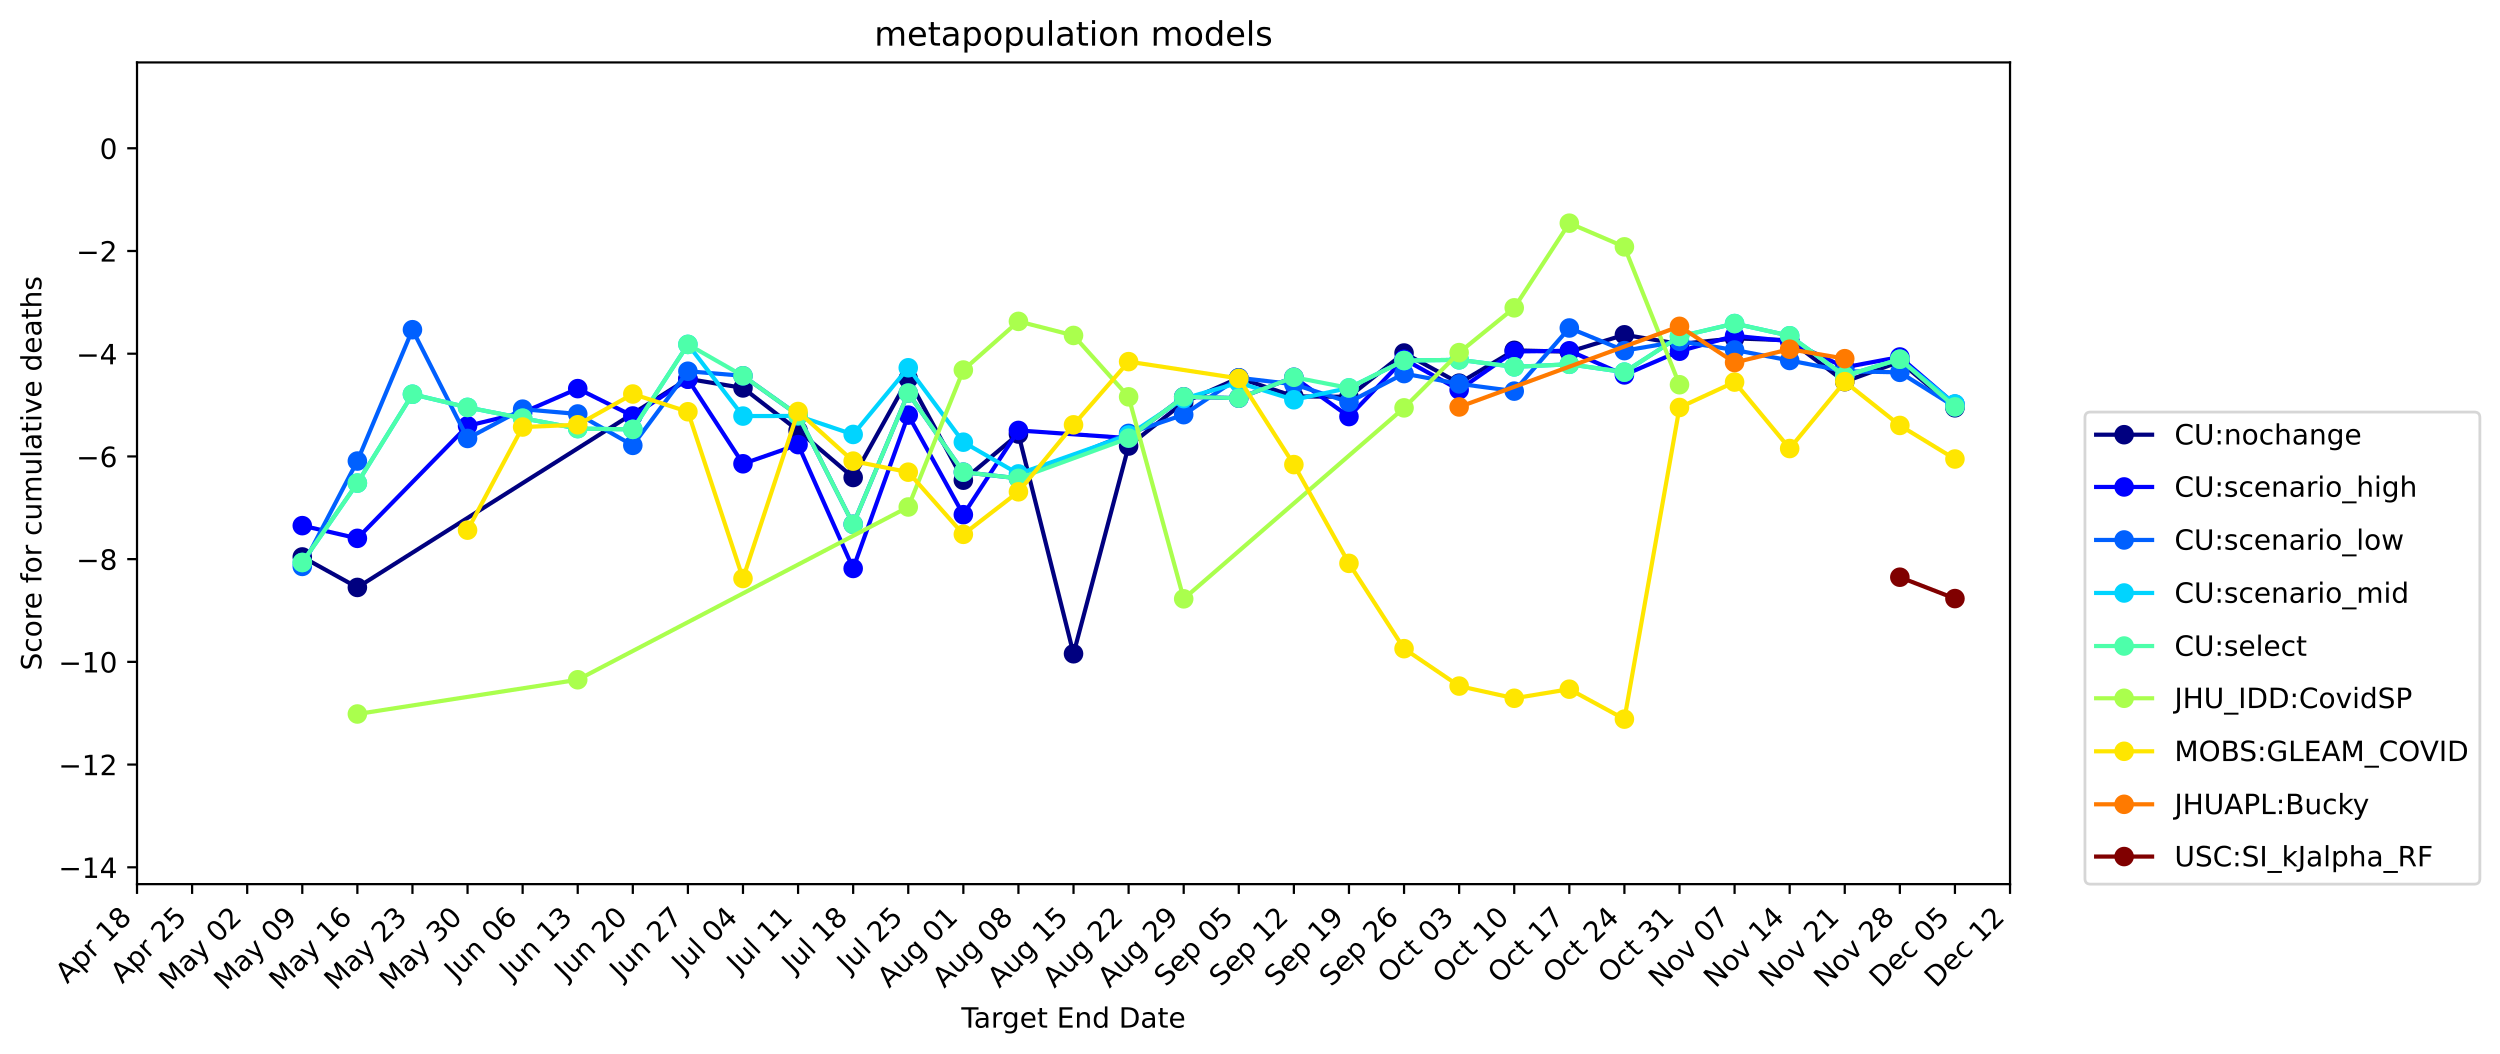 <?xml version="1.0" encoding="utf-8" standalone="no"?>
<!DOCTYPE svg PUBLIC "-//W3C//DTD SVG 1.1//EN"
  "http://www.w3.org/Graphics/SVG/1.1/DTD/svg11.dtd">
<!-- Created with matplotlib (https://matplotlib.org/) -->
<svg height="376.664pt" version="1.1" viewBox="0 0 893.748 376.664" width="893.748pt" xmlns="http://www.w3.org/2000/svg" xmlns:xlink="http://www.w3.org/1999/xlink">
 <defs>
  <style type="text/css">
*{stroke-linecap:butt;stroke-linejoin:round;}
  </style>
 </defs>
 <g id="figure_1">
  <g id="patch_1">
   <path d="M 0 376.664 
L 893.748 376.664 
L 893.748 0 
L 0 0 
z
" style="fill:#ffffff;"/>
  </g>
  <g id="axes_1">
   <g id="patch_2">
    <path d="M 48.983 316.078 
L 718.583 316.078 
L 718.583 22.318 
L 48.983 22.318 
z
" style="fill:#ffffff;"/>
   </g>
   <g id="matplotlib.axis_1">
    <g id="xtick_1">
     <g id="line2d_1">
      <defs>
       <path d="M 0 0 
L 0 3.5 
" id="m78f8cd65fa" style="stroke:#000000;stroke-width:0.8;"/>
      </defs>
      <g>
       <use style="stroke:#000000;stroke-width:0.8;" x="48.983" xlink:href="#m78f8cd65fa" y="316.078"/>
      </g>
     </g>
     <g id="text_1">
      <!-- Apr 18 -->
      <defs>
       <path d="M 34.188 63.188 
L 20.797 26.906 
L 47.609 26.906 
z
M 28.609 72.906 
L 39.797 72.906 
L 67.578 0 
L 57.328 0 
L 50.688 18.703 
L 17.828 18.703 
L 11.188 0 
L 0.781 0 
z
" id="DejaVuSans-65"/>
       <path d="M 18.109 8.203 
L 18.109 -20.797 
L 9.078 -20.797 
L 9.078 54.688 
L 18.109 54.688 
L 18.109 46.391 
Q 20.953 51.266 25.266 53.625 
Q 29.594 56 35.594 56 
Q 45.562 56 51.781 48.094 
Q 58.016 40.188 58.016 27.297 
Q 58.016 14.406 51.781 6.484 
Q 45.562 -1.422 35.594 -1.422 
Q 29.594 -1.422 25.266 0.953 
Q 20.953 3.328 18.109 8.203 
z
M 48.688 27.297 
Q 48.688 37.203 44.609 42.844 
Q 40.531 48.484 33.406 48.484 
Q 26.266 48.484 22.188 42.844 
Q 18.109 37.203 18.109 27.297 
Q 18.109 17.391 22.188 11.75 
Q 26.266 6.109 33.406 6.109 
Q 40.531 6.109 44.609 11.75 
Q 48.688 17.391 48.688 27.297 
z
" id="DejaVuSans-112"/>
       <path d="M 41.109 46.297 
Q 39.594 47.172 37.812 47.578 
Q 36.031 48 33.891 48 
Q 26.266 48 22.188 43.047 
Q 18.109 38.094 18.109 28.812 
L 18.109 0 
L 9.078 0 
L 9.078 54.688 
L 18.109 54.688 
L 18.109 46.188 
Q 20.953 51.172 25.484 53.578 
Q 30.031 56 36.531 56 
Q 37.453 56 38.578 55.875 
Q 39.703 55.766 41.062 55.516 
z
" id="DejaVuSans-114"/>
       <path id="DejaVuSans-32"/>
       <path d="M 12.406 8.297 
L 28.516 8.297 
L 28.516 63.922 
L 10.984 60.406 
L 10.984 69.391 
L 28.422 72.906 
L 38.281 72.906 
L 38.281 8.297 
L 54.391 8.297 
L 54.391 0 
L 12.406 0 
z
" id="DejaVuSans-49"/>
       <path d="M 31.781 34.625 
Q 24.75 34.625 20.719 30.859 
Q 16.703 27.094 16.703 20.516 
Q 16.703 13.922 20.719 10.156 
Q 24.75 6.391 31.781 6.391 
Q 38.812 6.391 42.859 10.172 
Q 46.922 13.969 46.922 20.516 
Q 46.922 27.094 42.891 30.859 
Q 38.875 34.625 31.781 34.625 
z
M 21.922 38.812 
Q 15.578 40.375 12.031 44.719 
Q 8.5 49.078 8.5 55.328 
Q 8.5 64.062 14.719 69.141 
Q 20.953 74.219 31.781 74.219 
Q 42.672 74.219 48.875 69.141 
Q 55.078 64.062 55.078 55.328 
Q 55.078 49.078 51.531 44.719 
Q 48 40.375 41.703 38.812 
Q 48.828 37.156 52.797 32.312 
Q 56.781 27.484 56.781 20.516 
Q 56.781 9.906 50.312 4.234 
Q 43.844 -1.422 31.781 -1.422 
Q 19.734 -1.422 13.25 4.234 
Q 6.781 9.906 6.781 20.516 
Q 6.781 27.484 10.781 32.312 
Q 14.797 37.156 21.922 38.812 
z
M 18.312 54.391 
Q 18.312 48.734 21.844 45.562 
Q 25.391 42.391 31.781 42.391 
Q 38.141 42.391 41.719 45.562 
Q 45.312 48.734 45.312 54.391 
Q 45.312 60.062 41.719 63.234 
Q 38.141 66.406 31.781 66.406 
Q 25.391 66.406 21.844 63.234 
Q 18.312 60.062 18.312 54.391 
z
" id="DejaVuSans-56"/>
      </defs>
      <g transform="translate(24.034 351.929)rotate(-45)scale(0.1 -0.1)">
       <use xlink:href="#DejaVuSans-65"/>
       <use x="68.408" xlink:href="#DejaVuSans-112"/>
       <use x="131.885" xlink:href="#DejaVuSans-114"/>
       <use x="172.998" xlink:href="#DejaVuSans-32"/>
       <use x="204.785" xlink:href="#DejaVuSans-49"/>
       <use x="268.408" xlink:href="#DejaVuSans-56"/>
      </g>
     </g>
    </g>
    <g id="xtick_2">
     <g id="line2d_2">
      <g>
       <use style="stroke:#000000;stroke-width:0.8;" x="68.677" xlink:href="#m78f8cd65fa" y="316.078"/>
      </g>
     </g>
     <g id="text_2">
      <!-- Apr 25 -->
      <defs>
       <path d="M 19.188 8.297 
L 53.609 8.297 
L 53.609 0 
L 7.328 0 
L 7.328 8.297 
Q 12.938 14.109 22.625 23.891 
Q 32.328 33.688 34.812 36.531 
Q 39.547 41.844 41.422 45.531 
Q 43.312 49.219 43.312 52.781 
Q 43.312 58.594 39.234 62.25 
Q 35.156 65.922 28.609 65.922 
Q 23.969 65.922 18.812 64.312 
Q 13.672 62.703 7.812 59.422 
L 7.812 69.391 
Q 13.766 71.781 18.938 73 
Q 24.125 74.219 28.422 74.219 
Q 39.75 74.219 46.484 68.547 
Q 53.219 62.891 53.219 53.422 
Q 53.219 48.922 51.531 44.891 
Q 49.859 40.875 45.406 35.406 
Q 44.188 33.984 37.641 27.219 
Q 31.109 20.453 19.188 8.297 
z
" id="DejaVuSans-50"/>
       <path d="M 10.797 72.906 
L 49.516 72.906 
L 49.516 64.594 
L 19.828 64.594 
L 19.828 46.734 
Q 21.969 47.469 24.109 47.828 
Q 26.266 48.188 28.422 48.188 
Q 40.625 48.188 47.75 41.5 
Q 54.891 34.812 54.891 23.391 
Q 54.891 11.625 47.562 5.094 
Q 40.234 -1.422 26.906 -1.422 
Q 22.312 -1.422 17.547 -0.641 
Q 12.797 0.141 7.719 1.703 
L 7.719 11.625 
Q 12.109 9.234 16.797 8.062 
Q 21.484 6.891 26.703 6.891 
Q 35.156 6.891 40.078 11.328 
Q 45.016 15.766 45.016 23.391 
Q 45.016 31 40.078 35.438 
Q 35.156 39.891 26.703 39.891 
Q 22.75 39.891 18.812 39.016 
Q 14.891 38.141 10.797 36.281 
z
" id="DejaVuSans-53"/>
      </defs>
      <g transform="translate(43.728 351.929)rotate(-45)scale(0.1 -0.1)">
       <use xlink:href="#DejaVuSans-65"/>
       <use x="68.408" xlink:href="#DejaVuSans-112"/>
       <use x="131.885" xlink:href="#DejaVuSans-114"/>
       <use x="172.998" xlink:href="#DejaVuSans-32"/>
       <use x="204.785" xlink:href="#DejaVuSans-50"/>
       <use x="268.408" xlink:href="#DejaVuSans-53"/>
      </g>
     </g>
    </g>
    <g id="xtick_3">
     <g id="line2d_3">
      <g>
       <use style="stroke:#000000;stroke-width:0.8;" x="88.371" xlink:href="#m78f8cd65fa" y="316.078"/>
      </g>
     </g>
     <g id="text_3">
      <!-- May 02 -->
      <defs>
       <path d="M 9.812 72.906 
L 24.516 72.906 
L 43.109 23.297 
L 61.812 72.906 
L 76.516 72.906 
L 76.516 0 
L 66.891 0 
L 66.891 64.016 
L 48.094 14.016 
L 38.188 14.016 
L 19.391 64.016 
L 19.391 0 
L 9.812 0 
z
" id="DejaVuSans-77"/>
       <path d="M 34.281 27.484 
Q 23.391 27.484 19.188 25 
Q 14.984 22.516 14.984 16.5 
Q 14.984 11.719 18.141 8.906 
Q 21.297 6.109 26.703 6.109 
Q 34.188 6.109 38.703 11.406 
Q 43.219 16.703 43.219 25.484 
L 43.219 27.484 
z
M 52.203 31.203 
L 52.203 0 
L 43.219 0 
L 43.219 8.297 
Q 40.141 3.328 35.547 0.953 
Q 30.953 -1.422 24.312 -1.422 
Q 15.922 -1.422 10.953 3.297 
Q 6 8.016 6 15.922 
Q 6 25.141 12.172 29.828 
Q 18.359 34.516 30.609 34.516 
L 43.219 34.516 
L 43.219 35.406 
Q 43.219 41.609 39.141 45 
Q 35.062 48.391 27.688 48.391 
Q 23 48.391 18.547 47.266 
Q 14.109 46.141 10.016 43.891 
L 10.016 52.203 
Q 14.938 54.109 19.578 55.047 
Q 24.219 56 28.609 56 
Q 40.484 56 46.344 49.844 
Q 52.203 43.703 52.203 31.203 
z
" id="DejaVuSans-97"/>
       <path d="M 32.172 -5.078 
Q 28.375 -14.844 24.75 -17.812 
Q 21.141 -20.797 15.094 -20.797 
L 7.906 -20.797 
L 7.906 -13.281 
L 13.188 -13.281 
Q 16.891 -13.281 18.938 -11.516 
Q 21 -9.766 23.484 -3.219 
L 25.094 0.875 
L 2.984 54.688 
L 12.5 54.688 
L 29.594 11.922 
L 46.688 54.688 
L 56.203 54.688 
z
" id="DejaVuSans-121"/>
       <path d="M 31.781 66.406 
Q 24.172 66.406 20.328 58.906 
Q 16.5 51.422 16.5 36.375 
Q 16.5 21.391 20.328 13.891 
Q 24.172 6.391 31.781 6.391 
Q 39.453 6.391 43.281 13.891 
Q 47.125 21.391 47.125 36.375 
Q 47.125 51.422 43.281 58.906 
Q 39.453 66.406 31.781 66.406 
z
M 31.781 74.219 
Q 44.047 74.219 50.516 64.516 
Q 56.984 54.828 56.984 36.375 
Q 56.984 17.969 50.516 8.266 
Q 44.047 -1.422 31.781 -1.422 
Q 19.531 -1.422 13.062 8.266 
Q 6.594 17.969 6.594 36.375 
Q 6.594 54.828 13.062 64.516 
Q 19.531 74.219 31.781 74.219 
z
" id="DejaVuSans-48"/>
      </defs>
      <g transform="translate(61.036 354.316)rotate(-45)scale(0.1 -0.1)">
       <use xlink:href="#DejaVuSans-77"/>
       <use x="86.279" xlink:href="#DejaVuSans-97"/>
       <use x="147.559" xlink:href="#DejaVuSans-121"/>
       <use x="206.738" xlink:href="#DejaVuSans-32"/>
       <use x="238.525" xlink:href="#DejaVuSans-48"/>
       <use x="302.148" xlink:href="#DejaVuSans-50"/>
      </g>
     </g>
    </g>
    <g id="xtick_4">
     <g id="line2d_4">
      <g>
       <use style="stroke:#000000;stroke-width:0.8;" x="108.065" xlink:href="#m78f8cd65fa" y="316.078"/>
      </g>
     </g>
     <g id="text_4">
      <!-- May 09 -->
      <defs>
       <path d="M 10.984 1.516 
L 10.984 10.5 
Q 14.703 8.734 18.5 7.812 
Q 22.312 6.891 25.984 6.891 
Q 35.75 6.891 40.891 13.453 
Q 46.047 20.016 46.781 33.406 
Q 43.953 29.203 39.594 26.953 
Q 35.25 24.703 29.984 24.703 
Q 19.047 24.703 12.672 31.312 
Q 6.297 37.938 6.297 49.422 
Q 6.297 60.641 12.938 67.422 
Q 19.578 74.219 30.609 74.219 
Q 43.266 74.219 49.922 64.516 
Q 56.594 54.828 56.594 36.375 
Q 56.594 19.141 48.406 8.859 
Q 40.234 -1.422 26.422 -1.422 
Q 22.703 -1.422 18.891 -0.688 
Q 15.094 0.047 10.984 1.516 
z
M 30.609 32.422 
Q 37.25 32.422 41.125 36.953 
Q 45.016 41.5 45.016 49.422 
Q 45.016 57.281 41.125 61.844 
Q 37.25 66.406 30.609 66.406 
Q 23.969 66.406 20.094 61.844 
Q 16.219 57.281 16.219 49.422 
Q 16.219 41.5 20.094 36.953 
Q 23.969 32.422 30.609 32.422 
z
" id="DejaVuSans-57"/>
      </defs>
      <g transform="translate(80.73 354.316)rotate(-45)scale(0.1 -0.1)">
       <use xlink:href="#DejaVuSans-77"/>
       <use x="86.279" xlink:href="#DejaVuSans-97"/>
       <use x="147.559" xlink:href="#DejaVuSans-121"/>
       <use x="206.738" xlink:href="#DejaVuSans-32"/>
       <use x="238.525" xlink:href="#DejaVuSans-48"/>
       <use x="302.148" xlink:href="#DejaVuSans-57"/>
      </g>
     </g>
    </g>
    <g id="xtick_5">
     <g id="line2d_5">
      <g>
       <use style="stroke:#000000;stroke-width:0.8;" x="127.759" xlink:href="#m78f8cd65fa" y="316.078"/>
      </g>
     </g>
     <g id="text_5">
      <!-- May 16 -->
      <defs>
       <path d="M 33.016 40.375 
Q 26.375 40.375 22.484 35.828 
Q 18.609 31.297 18.609 23.391 
Q 18.609 15.531 22.484 10.953 
Q 26.375 6.391 33.016 6.391 
Q 39.656 6.391 43.531 10.953 
Q 47.406 15.531 47.406 23.391 
Q 47.406 31.297 43.531 35.828 
Q 39.656 40.375 33.016 40.375 
z
M 52.594 71.297 
L 52.594 62.312 
Q 48.875 64.062 45.094 64.984 
Q 41.312 65.922 37.594 65.922 
Q 27.828 65.922 22.672 59.328 
Q 17.531 52.734 16.797 39.406 
Q 19.672 43.656 24.016 45.922 
Q 28.375 48.188 33.594 48.188 
Q 44.578 48.188 50.953 41.516 
Q 57.328 34.859 57.328 23.391 
Q 57.328 12.156 50.688 5.359 
Q 44.047 -1.422 33.016 -1.422 
Q 20.359 -1.422 13.672 8.266 
Q 6.984 17.969 6.984 36.375 
Q 6.984 53.656 15.188 63.938 
Q 23.391 74.219 37.203 74.219 
Q 40.922 74.219 44.703 73.484 
Q 48.484 72.75 52.594 71.297 
z
" id="DejaVuSans-54"/>
      </defs>
      <g transform="translate(100.424 354.316)rotate(-45)scale(0.1 -0.1)">
       <use xlink:href="#DejaVuSans-77"/>
       <use x="86.279" xlink:href="#DejaVuSans-97"/>
       <use x="147.559" xlink:href="#DejaVuSans-121"/>
       <use x="206.738" xlink:href="#DejaVuSans-32"/>
       <use x="238.525" xlink:href="#DejaVuSans-49"/>
       <use x="302.148" xlink:href="#DejaVuSans-54"/>
      </g>
     </g>
    </g>
    <g id="xtick_6">
     <g id="line2d_6">
      <g>
       <use style="stroke:#000000;stroke-width:0.8;" x="147.453" xlink:href="#m78f8cd65fa" y="316.078"/>
      </g>
     </g>
     <g id="text_6">
      <!-- May 23 -->
      <defs>
       <path d="M 40.578 39.312 
Q 47.656 37.797 51.625 33 
Q 55.609 28.219 55.609 21.188 
Q 55.609 10.406 48.188 4.484 
Q 40.766 -1.422 27.094 -1.422 
Q 22.516 -1.422 17.656 -0.516 
Q 12.797 0.391 7.625 2.203 
L 7.625 11.719 
Q 11.719 9.328 16.594 8.109 
Q 21.484 6.891 26.812 6.891 
Q 36.078 6.891 40.938 10.547 
Q 45.797 14.203 45.797 21.188 
Q 45.797 27.641 41.281 31.266 
Q 36.766 34.906 28.719 34.906 
L 20.219 34.906 
L 20.219 43.016 
L 29.109 43.016 
Q 36.375 43.016 40.234 45.922 
Q 44.094 48.828 44.094 54.297 
Q 44.094 59.906 40.109 62.906 
Q 36.141 65.922 28.719 65.922 
Q 24.656 65.922 20.016 65.031 
Q 15.375 64.156 9.812 62.312 
L 9.812 71.094 
Q 15.438 72.656 20.344 73.438 
Q 25.25 74.219 29.594 74.219 
Q 40.828 74.219 47.359 69.109 
Q 53.906 64.016 53.906 55.328 
Q 53.906 49.266 50.438 45.094 
Q 46.969 40.922 40.578 39.312 
z
" id="DejaVuSans-51"/>
      </defs>
      <g transform="translate(120.118 354.316)rotate(-45)scale(0.1 -0.1)">
       <use xlink:href="#DejaVuSans-77"/>
       <use x="86.279" xlink:href="#DejaVuSans-97"/>
       <use x="147.559" xlink:href="#DejaVuSans-121"/>
       <use x="206.738" xlink:href="#DejaVuSans-32"/>
       <use x="238.525" xlink:href="#DejaVuSans-50"/>
       <use x="302.148" xlink:href="#DejaVuSans-51"/>
      </g>
     </g>
    </g>
    <g id="xtick_7">
     <g id="line2d_7">
      <g>
       <use style="stroke:#000000;stroke-width:0.8;" x="167.148" xlink:href="#m78f8cd65fa" y="316.078"/>
      </g>
     </g>
     <g id="text_7">
      <!-- May 30 -->
      <g transform="translate(139.812 354.316)rotate(-45)scale(0.1 -0.1)">
       <use xlink:href="#DejaVuSans-77"/>
       <use x="86.279" xlink:href="#DejaVuSans-97"/>
       <use x="147.559" xlink:href="#DejaVuSans-121"/>
       <use x="206.738" xlink:href="#DejaVuSans-32"/>
       <use x="238.525" xlink:href="#DejaVuSans-51"/>
       <use x="302.148" xlink:href="#DejaVuSans-48"/>
      </g>
     </g>
    </g>
    <g id="xtick_8">
     <g id="line2d_8">
      <g>
       <use style="stroke:#000000;stroke-width:0.8;" x="186.842" xlink:href="#m78f8cd65fa" y="316.078"/>
      </g>
     </g>
     <g id="text_8">
      <!-- Jun 06 -->
      <defs>
       <path d="M 9.812 72.906 
L 19.672 72.906 
L 19.672 5.078 
Q 19.672 -8.109 14.672 -14.062 
Q 9.672 -20.016 -1.422 -20.016 
L -5.172 -20.016 
L -5.172 -11.719 
L -2.094 -11.719 
Q 4.438 -11.719 7.125 -8.047 
Q 9.812 -4.391 9.812 5.078 
z
" id="DejaVuSans-74"/>
       <path d="M 8.5 21.578 
L 8.5 54.688 
L 17.484 54.688 
L 17.484 21.922 
Q 17.484 14.156 20.5 10.266 
Q 23.531 6.391 29.594 6.391 
Q 36.859 6.391 41.078 11.031 
Q 45.312 15.672 45.312 23.688 
L 45.312 54.688 
L 54.297 54.688 
L 54.297 0 
L 45.312 0 
L 45.312 8.406 
Q 42.047 3.422 37.719 1 
Q 33.406 -1.422 27.688 -1.422 
Q 18.266 -1.422 13.375 4.438 
Q 8.5 10.297 8.5 21.578 
z
M 31.109 56 
z
" id="DejaVuSans-117"/>
       <path d="M 54.891 33.016 
L 54.891 0 
L 45.906 0 
L 45.906 32.719 
Q 45.906 40.484 42.875 44.328 
Q 39.844 48.188 33.797 48.188 
Q 26.516 48.188 22.312 43.547 
Q 18.109 38.922 18.109 30.906 
L 18.109 0 
L 9.078 0 
L 9.078 54.688 
L 18.109 54.688 
L 18.109 46.188 
Q 21.344 51.125 25.703 53.562 
Q 30.078 56 35.797 56 
Q 45.219 56 50.047 50.172 
Q 54.891 44.344 54.891 33.016 
z
" id="DejaVuSans-110"/>
      </defs>
      <g transform="translate(163.077 350.745)rotate(-45)scale(0.1 -0.1)">
       <use xlink:href="#DejaVuSans-74"/>
       <use x="29.492" xlink:href="#DejaVuSans-117"/>
       <use x="92.871" xlink:href="#DejaVuSans-110"/>
       <use x="156.25" xlink:href="#DejaVuSans-32"/>
       <use x="188.037" xlink:href="#DejaVuSans-48"/>
       <use x="251.66" xlink:href="#DejaVuSans-54"/>
      </g>
     </g>
    </g>
    <g id="xtick_9">
     <g id="line2d_9">
      <g>
       <use style="stroke:#000000;stroke-width:0.8;" x="206.536" xlink:href="#m78f8cd65fa" y="316.078"/>
      </g>
     </g>
     <g id="text_9">
      <!-- Jun 13 -->
      <g transform="translate(182.771 350.745)rotate(-45)scale(0.1 -0.1)">
       <use xlink:href="#DejaVuSans-74"/>
       <use x="29.492" xlink:href="#DejaVuSans-117"/>
       <use x="92.871" xlink:href="#DejaVuSans-110"/>
       <use x="156.25" xlink:href="#DejaVuSans-32"/>
       <use x="188.037" xlink:href="#DejaVuSans-49"/>
       <use x="251.66" xlink:href="#DejaVuSans-51"/>
      </g>
     </g>
    </g>
    <g id="xtick_10">
     <g id="line2d_10">
      <g>
       <use style="stroke:#000000;stroke-width:0.8;" x="226.23" xlink:href="#m78f8cd65fa" y="316.078"/>
      </g>
     </g>
     <g id="text_10">
      <!-- Jun 20 -->
      <g transform="translate(202.466 350.745)rotate(-45)scale(0.1 -0.1)">
       <use xlink:href="#DejaVuSans-74"/>
       <use x="29.492" xlink:href="#DejaVuSans-117"/>
       <use x="92.871" xlink:href="#DejaVuSans-110"/>
       <use x="156.25" xlink:href="#DejaVuSans-32"/>
       <use x="188.037" xlink:href="#DejaVuSans-50"/>
       <use x="251.66" xlink:href="#DejaVuSans-48"/>
      </g>
     </g>
    </g>
    <g id="xtick_11">
     <g id="line2d_11">
      <g>
       <use style="stroke:#000000;stroke-width:0.8;" x="245.924" xlink:href="#m78f8cd65fa" y="316.078"/>
      </g>
     </g>
     <g id="text_11">
      <!-- Jun 27 -->
      <defs>
       <path d="M 8.203 72.906 
L 55.078 72.906 
L 55.078 68.703 
L 28.609 0 
L 18.312 0 
L 43.219 64.594 
L 8.203 64.594 
z
" id="DejaVuSans-55"/>
      </defs>
      <g transform="translate(222.16 350.745)rotate(-45)scale(0.1 -0.1)">
       <use xlink:href="#DejaVuSans-74"/>
       <use x="29.492" xlink:href="#DejaVuSans-117"/>
       <use x="92.871" xlink:href="#DejaVuSans-110"/>
       <use x="156.25" xlink:href="#DejaVuSans-32"/>
       <use x="188.037" xlink:href="#DejaVuSans-50"/>
       <use x="251.66" xlink:href="#DejaVuSans-55"/>
      </g>
     </g>
    </g>
    <g id="xtick_12">
     <g id="line2d_12">
      <g>
       <use style="stroke:#000000;stroke-width:0.8;" x="265.618" xlink:href="#m78f8cd65fa" y="316.078"/>
      </g>
     </g>
     <g id="text_12">
      <!-- Jul 04 -->
      <defs>
       <path d="M 9.422 75.984 
L 18.406 75.984 
L 18.406 0 
L 9.422 0 
z
" id="DejaVuSans-108"/>
       <path d="M 37.797 64.312 
L 12.891 25.391 
L 37.797 25.391 
z
M 35.203 72.906 
L 47.609 72.906 
L 47.609 25.391 
L 58.016 25.391 
L 58.016 17.188 
L 47.609 17.188 
L 47.609 0 
L 37.797 0 
L 37.797 17.188 
L 4.891 17.188 
L 4.891 26.703 
z
" id="DejaVuSans-52"/>
      </defs>
      <g transform="translate(244.371 348.228)rotate(-45)scale(0.1 -0.1)">
       <use xlink:href="#DejaVuSans-74"/>
       <use x="29.492" xlink:href="#DejaVuSans-117"/>
       <use x="92.871" xlink:href="#DejaVuSans-108"/>
       <use x="120.654" xlink:href="#DejaVuSans-32"/>
       <use x="152.441" xlink:href="#DejaVuSans-48"/>
       <use x="216.064" xlink:href="#DejaVuSans-52"/>
      </g>
     </g>
    </g>
    <g id="xtick_13">
     <g id="line2d_13">
      <g>
       <use style="stroke:#000000;stroke-width:0.8;" x="285.312" xlink:href="#m78f8cd65fa" y="316.078"/>
      </g>
     </g>
     <g id="text_13">
      <!-- Jul 11 -->
      <g transform="translate(264.065 348.228)rotate(-45)scale(0.1 -0.1)">
       <use xlink:href="#DejaVuSans-74"/>
       <use x="29.492" xlink:href="#DejaVuSans-117"/>
       <use x="92.871" xlink:href="#DejaVuSans-108"/>
       <use x="120.654" xlink:href="#DejaVuSans-32"/>
       <use x="152.441" xlink:href="#DejaVuSans-49"/>
       <use x="216.064" xlink:href="#DejaVuSans-49"/>
      </g>
     </g>
    </g>
    <g id="xtick_14">
     <g id="line2d_14">
      <g>
       <use style="stroke:#000000;stroke-width:0.8;" x="305.006" xlink:href="#m78f8cd65fa" y="316.078"/>
      </g>
     </g>
     <g id="text_14">
      <!-- Jul 18 -->
      <g transform="translate(283.759 348.228)rotate(-45)scale(0.1 -0.1)">
       <use xlink:href="#DejaVuSans-74"/>
       <use x="29.492" xlink:href="#DejaVuSans-117"/>
       <use x="92.871" xlink:href="#DejaVuSans-108"/>
       <use x="120.654" xlink:href="#DejaVuSans-32"/>
       <use x="152.441" xlink:href="#DejaVuSans-49"/>
       <use x="216.064" xlink:href="#DejaVuSans-56"/>
      </g>
     </g>
    </g>
    <g id="xtick_15">
     <g id="line2d_15">
      <g>
       <use style="stroke:#000000;stroke-width:0.8;" x="324.7" xlink:href="#m78f8cd65fa" y="316.078"/>
      </g>
     </g>
     <g id="text_15">
      <!-- Jul 25 -->
      <g transform="translate(303.453 348.228)rotate(-45)scale(0.1 -0.1)">
       <use xlink:href="#DejaVuSans-74"/>
       <use x="29.492" xlink:href="#DejaVuSans-117"/>
       <use x="92.871" xlink:href="#DejaVuSans-108"/>
       <use x="120.654" xlink:href="#DejaVuSans-32"/>
       <use x="152.441" xlink:href="#DejaVuSans-50"/>
       <use x="216.064" xlink:href="#DejaVuSans-53"/>
      </g>
     </g>
    </g>
    <g id="xtick_16">
     <g id="line2d_16">
      <g>
       <use style="stroke:#000000;stroke-width:0.8;" x="344.395" xlink:href="#m78f8cd65fa" y="316.078"/>
      </g>
     </g>
     <g id="text_16">
      <!-- Aug 01 -->
      <defs>
       <path d="M 45.406 27.984 
Q 45.406 37.75 41.375 43.109 
Q 37.359 48.484 30.078 48.484 
Q 22.859 48.484 18.828 43.109 
Q 14.797 37.75 14.797 27.984 
Q 14.797 18.266 18.828 12.891 
Q 22.859 7.516 30.078 7.516 
Q 37.359 7.516 41.375 12.891 
Q 45.406 18.266 45.406 27.984 
z
M 54.391 6.781 
Q 54.391 -7.172 48.188 -13.984 
Q 42 -20.797 29.203 -20.797 
Q 24.469 -20.797 20.266 -20.094 
Q 16.062 -19.391 12.109 -17.922 
L 12.109 -9.188 
Q 16.062 -11.328 19.922 -12.344 
Q 23.781 -13.375 27.781 -13.375 
Q 36.625 -13.375 41.016 -8.766 
Q 45.406 -4.156 45.406 5.172 
L 45.406 9.625 
Q 42.625 4.781 38.281 2.391 
Q 33.938 0 27.875 0 
Q 17.828 0 11.672 7.656 
Q 5.516 15.328 5.516 27.984 
Q 5.516 40.672 11.672 48.328 
Q 17.828 56 27.875 56 
Q 33.938 56 38.281 53.609 
Q 42.625 51.219 45.406 46.391 
L 45.406 54.688 
L 54.391 54.688 
z
" id="DejaVuSans-103"/>
      </defs>
      <g transform="translate(317.871 353.504)rotate(-45)scale(0.1 -0.1)">
       <use xlink:href="#DejaVuSans-65"/>
       <use x="68.408" xlink:href="#DejaVuSans-117"/>
       <use x="131.787" xlink:href="#DejaVuSans-103"/>
       <use x="195.264" xlink:href="#DejaVuSans-32"/>
       <use x="227.051" xlink:href="#DejaVuSans-48"/>
       <use x="290.674" xlink:href="#DejaVuSans-49"/>
      </g>
     </g>
    </g>
    <g id="xtick_17">
     <g id="line2d_17">
      <g>
       <use style="stroke:#000000;stroke-width:0.8;" x="364.089" xlink:href="#m78f8cd65fa" y="316.078"/>
      </g>
     </g>
     <g id="text_17">
      <!-- Aug 08 -->
      <g transform="translate(337.566 353.504)rotate(-45)scale(0.1 -0.1)">
       <use xlink:href="#DejaVuSans-65"/>
       <use x="68.408" xlink:href="#DejaVuSans-117"/>
       <use x="131.787" xlink:href="#DejaVuSans-103"/>
       <use x="195.264" xlink:href="#DejaVuSans-32"/>
       <use x="227.051" xlink:href="#DejaVuSans-48"/>
       <use x="290.674" xlink:href="#DejaVuSans-56"/>
      </g>
     </g>
    </g>
    <g id="xtick_18">
     <g id="line2d_18">
      <g>
       <use style="stroke:#000000;stroke-width:0.8;" x="383.783" xlink:href="#m78f8cd65fa" y="316.078"/>
      </g>
     </g>
     <g id="text_18">
      <!-- Aug 15 -->
      <g transform="translate(357.26 353.504)rotate(-45)scale(0.1 -0.1)">
       <use xlink:href="#DejaVuSans-65"/>
       <use x="68.408" xlink:href="#DejaVuSans-117"/>
       <use x="131.787" xlink:href="#DejaVuSans-103"/>
       <use x="195.264" xlink:href="#DejaVuSans-32"/>
       <use x="227.051" xlink:href="#DejaVuSans-49"/>
       <use x="290.674" xlink:href="#DejaVuSans-53"/>
      </g>
     </g>
    </g>
    <g id="xtick_19">
     <g id="line2d_19">
      <g>
       <use style="stroke:#000000;stroke-width:0.8;" x="403.477" xlink:href="#m78f8cd65fa" y="316.078"/>
      </g>
     </g>
     <g id="text_19">
      <!-- Aug 22 -->
      <g transform="translate(376.954 353.504)rotate(-45)scale(0.1 -0.1)">
       <use xlink:href="#DejaVuSans-65"/>
       <use x="68.408" xlink:href="#DejaVuSans-117"/>
       <use x="131.787" xlink:href="#DejaVuSans-103"/>
       <use x="195.264" xlink:href="#DejaVuSans-32"/>
       <use x="227.051" xlink:href="#DejaVuSans-50"/>
       <use x="290.674" xlink:href="#DejaVuSans-50"/>
      </g>
     </g>
    </g>
    <g id="xtick_20">
     <g id="line2d_20">
      <g>
       <use style="stroke:#000000;stroke-width:0.8;" x="423.171" xlink:href="#m78f8cd65fa" y="316.078"/>
      </g>
     </g>
     <g id="text_20">
      <!-- Aug 29 -->
      <g transform="translate(396.648 353.504)rotate(-45)scale(0.1 -0.1)">
       <use xlink:href="#DejaVuSans-65"/>
       <use x="68.408" xlink:href="#DejaVuSans-117"/>
       <use x="131.787" xlink:href="#DejaVuSans-103"/>
       <use x="195.264" xlink:href="#DejaVuSans-32"/>
       <use x="227.051" xlink:href="#DejaVuSans-50"/>
       <use x="290.674" xlink:href="#DejaVuSans-57"/>
      </g>
     </g>
    </g>
    <g id="xtick_21">
     <g id="line2d_21">
      <g>
       <use style="stroke:#000000;stroke-width:0.8;" x="442.865" xlink:href="#m78f8cd65fa" y="316.078"/>
      </g>
     </g>
     <g id="text_21">
      <!-- Sep 05 -->
      <defs>
       <path d="M 53.516 70.516 
L 53.516 60.891 
Q 47.906 63.578 42.922 64.891 
Q 37.938 66.219 33.297 66.219 
Q 25.25 66.219 20.875 63.094 
Q 16.5 59.969 16.5 54.203 
Q 16.5 49.359 19.406 46.891 
Q 22.312 44.438 30.422 42.922 
L 36.375 41.703 
Q 47.406 39.594 52.656 34.297 
Q 57.906 29 57.906 20.125 
Q 57.906 9.516 50.797 4.047 
Q 43.703 -1.422 29.984 -1.422 
Q 24.812 -1.422 18.969 -0.25 
Q 13.141 0.922 6.891 3.219 
L 6.891 13.375 
Q 12.891 10.016 18.656 8.297 
Q 24.422 6.594 29.984 6.594 
Q 38.422 6.594 43.016 9.906 
Q 47.609 13.234 47.609 19.391 
Q 47.609 24.75 44.312 27.781 
Q 41.016 30.812 33.5 32.328 
L 27.484 33.5 
Q 16.453 35.688 11.516 40.375 
Q 6.594 45.062 6.594 53.422 
Q 6.594 63.094 13.406 68.656 
Q 20.219 74.219 32.172 74.219 
Q 37.312 74.219 42.625 73.281 
Q 47.953 72.359 53.516 70.516 
z
" id="DejaVuSans-83"/>
       <path d="M 56.203 29.594 
L 56.203 25.203 
L 14.891 25.203 
Q 15.484 15.922 20.484 11.062 
Q 25.484 6.203 34.422 6.203 
Q 39.594 6.203 44.453 7.469 
Q 49.312 8.734 54.109 11.281 
L 54.109 2.781 
Q 49.266 0.734 44.188 -0.344 
Q 39.109 -1.422 33.891 -1.422 
Q 20.797 -1.422 13.156 6.188 
Q 5.516 13.812 5.516 26.812 
Q 5.516 40.234 12.766 48.109 
Q 20.016 56 32.328 56 
Q 43.359 56 49.781 48.891 
Q 56.203 41.797 56.203 29.594 
z
M 47.219 32.234 
Q 47.125 39.594 43.094 43.984 
Q 39.062 48.391 32.422 48.391 
Q 24.906 48.391 20.391 44.141 
Q 15.875 39.891 15.188 32.172 
z
" id="DejaVuSans-101"/>
      </defs>
      <g transform="translate(416.82 353.025)rotate(-45)scale(0.1 -0.1)">
       <use xlink:href="#DejaVuSans-83"/>
       <use x="63.477" xlink:href="#DejaVuSans-101"/>
       <use x="125" xlink:href="#DejaVuSans-112"/>
       <use x="188.477" xlink:href="#DejaVuSans-32"/>
       <use x="220.264" xlink:href="#DejaVuSans-48"/>
       <use x="283.887" xlink:href="#DejaVuSans-53"/>
      </g>
     </g>
    </g>
    <g id="xtick_22">
     <g id="line2d_22">
      <g>
       <use style="stroke:#000000;stroke-width:0.8;" x="462.559" xlink:href="#m78f8cd65fa" y="316.078"/>
      </g>
     </g>
     <g id="text_22">
      <!-- Sep 12 -->
      <g transform="translate(436.515 353.025)rotate(-45)scale(0.1 -0.1)">
       <use xlink:href="#DejaVuSans-83"/>
       <use x="63.477" xlink:href="#DejaVuSans-101"/>
       <use x="125" xlink:href="#DejaVuSans-112"/>
       <use x="188.477" xlink:href="#DejaVuSans-32"/>
       <use x="220.264" xlink:href="#DejaVuSans-49"/>
       <use x="283.887" xlink:href="#DejaVuSans-50"/>
      </g>
     </g>
    </g>
    <g id="xtick_23">
     <g id="line2d_23">
      <g>
       <use style="stroke:#000000;stroke-width:0.8;" x="482.253" xlink:href="#m78f8cd65fa" y="316.078"/>
      </g>
     </g>
     <g id="text_23">
      <!-- Sep 19 -->
      <g transform="translate(456.209 353.025)rotate(-45)scale(0.1 -0.1)">
       <use xlink:href="#DejaVuSans-83"/>
       <use x="63.477" xlink:href="#DejaVuSans-101"/>
       <use x="125" xlink:href="#DejaVuSans-112"/>
       <use x="188.477" xlink:href="#DejaVuSans-32"/>
       <use x="220.264" xlink:href="#DejaVuSans-49"/>
       <use x="283.887" xlink:href="#DejaVuSans-57"/>
      </g>
     </g>
    </g>
    <g id="xtick_24">
     <g id="line2d_24">
      <g>
       <use style="stroke:#000000;stroke-width:0.8;" x="501.948" xlink:href="#m78f8cd65fa" y="316.078"/>
      </g>
     </g>
     <g id="text_24">
      <!-- Sep 26 -->
      <g transform="translate(475.903 353.025)rotate(-45)scale(0.1 -0.1)">
       <use xlink:href="#DejaVuSans-83"/>
       <use x="63.477" xlink:href="#DejaVuSans-101"/>
       <use x="125" xlink:href="#DejaVuSans-112"/>
       <use x="188.477" xlink:href="#DejaVuSans-32"/>
       <use x="220.264" xlink:href="#DejaVuSans-50"/>
       <use x="283.887" xlink:href="#DejaVuSans-54"/>
      </g>
     </g>
    </g>
    <g id="xtick_25">
     <g id="line2d_25">
      <g>
       <use style="stroke:#000000;stroke-width:0.8;" x="521.642" xlink:href="#m78f8cd65fa" y="316.078"/>
      </g>
     </g>
     <g id="text_25">
      <!-- Oct 03 -->
      <defs>
       <path d="M 39.406 66.219 
Q 28.656 66.219 22.328 58.203 
Q 16.016 50.203 16.016 36.375 
Q 16.016 22.609 22.328 14.594 
Q 28.656 6.594 39.406 6.594 
Q 50.141 6.594 56.422 14.594 
Q 62.703 22.609 62.703 36.375 
Q 62.703 50.203 56.422 58.203 
Q 50.141 66.219 39.406 66.219 
z
M 39.406 74.219 
Q 54.734 74.219 63.906 63.938 
Q 73.094 53.656 73.094 36.375 
Q 73.094 19.141 63.906 8.859 
Q 54.734 -1.422 39.406 -1.422 
Q 24.031 -1.422 14.812 8.828 
Q 5.609 19.094 5.609 36.375 
Q 5.609 53.656 14.812 63.938 
Q 24.031 74.219 39.406 74.219 
z
" id="DejaVuSans-79"/>
       <path d="M 48.781 52.594 
L 48.781 44.188 
Q 44.969 46.297 41.141 47.344 
Q 37.312 48.391 33.406 48.391 
Q 24.656 48.391 19.812 42.844 
Q 14.984 37.312 14.984 27.297 
Q 14.984 17.281 19.812 11.734 
Q 24.656 6.203 33.406 6.203 
Q 37.312 6.203 41.141 7.25 
Q 44.969 8.297 48.781 10.406 
L 48.781 2.094 
Q 45.016 0.344 40.984 -0.531 
Q 36.969 -1.422 32.422 -1.422 
Q 20.062 -1.422 12.781 6.344 
Q 5.516 14.109 5.516 27.297 
Q 5.516 40.672 12.859 48.328 
Q 20.219 56 33.016 56 
Q 37.156 56 41.109 55.141 
Q 45.062 54.297 48.781 52.594 
z
" id="DejaVuSans-99"/>
       <path d="M 18.312 70.219 
L 18.312 54.688 
L 36.812 54.688 
L 36.812 47.703 
L 18.312 47.703 
L 18.312 18.016 
Q 18.312 11.328 20.141 9.422 
Q 21.969 7.516 27.594 7.516 
L 36.812 7.516 
L 36.812 0 
L 27.594 0 
Q 17.188 0 13.234 3.875 
Q 9.281 7.766 9.281 18.016 
L 9.281 47.703 
L 2.688 47.703 
L 2.688 54.688 
L 9.281 54.688 
L 9.281 70.219 
z
" id="DejaVuSans-116"/>
      </defs>
      <g transform="translate(496.7 351.923)rotate(-45)scale(0.1 -0.1)">
       <use xlink:href="#DejaVuSans-79"/>
       <use x="78.711" xlink:href="#DejaVuSans-99"/>
       <use x="133.691" xlink:href="#DejaVuSans-116"/>
       <use x="172.9" xlink:href="#DejaVuSans-32"/>
       <use x="204.688" xlink:href="#DejaVuSans-48"/>
       <use x="268.311" xlink:href="#DejaVuSans-51"/>
      </g>
     </g>
    </g>
    <g id="xtick_26">
     <g id="line2d_26">
      <g>
       <use style="stroke:#000000;stroke-width:0.8;" x="541.336" xlink:href="#m78f8cd65fa" y="316.078"/>
      </g>
     </g>
     <g id="text_26">
      <!-- Oct 10 -->
      <g transform="translate(516.394 351.923)rotate(-45)scale(0.1 -0.1)">
       <use xlink:href="#DejaVuSans-79"/>
       <use x="78.711" xlink:href="#DejaVuSans-99"/>
       <use x="133.691" xlink:href="#DejaVuSans-116"/>
       <use x="172.9" xlink:href="#DejaVuSans-32"/>
       <use x="204.688" xlink:href="#DejaVuSans-49"/>
       <use x="268.311" xlink:href="#DejaVuSans-48"/>
      </g>
     </g>
    </g>
    <g id="xtick_27">
     <g id="line2d_27">
      <g>
       <use style="stroke:#000000;stroke-width:0.8;" x="561.03" xlink:href="#m78f8cd65fa" y="316.078"/>
      </g>
     </g>
     <g id="text_27">
      <!-- Oct 17 -->
      <g transform="translate(536.088 351.923)rotate(-45)scale(0.1 -0.1)">
       <use xlink:href="#DejaVuSans-79"/>
       <use x="78.711" xlink:href="#DejaVuSans-99"/>
       <use x="133.691" xlink:href="#DejaVuSans-116"/>
       <use x="172.9" xlink:href="#DejaVuSans-32"/>
       <use x="204.688" xlink:href="#DejaVuSans-49"/>
       <use x="268.311" xlink:href="#DejaVuSans-55"/>
      </g>
     </g>
    </g>
    <g id="xtick_28">
     <g id="line2d_28">
      <g>
       <use style="stroke:#000000;stroke-width:0.8;" x="580.724" xlink:href="#m78f8cd65fa" y="316.078"/>
      </g>
     </g>
     <g id="text_28">
      <!-- Oct 24 -->
      <g transform="translate(555.782 351.923)rotate(-45)scale(0.1 -0.1)">
       <use xlink:href="#DejaVuSans-79"/>
       <use x="78.711" xlink:href="#DejaVuSans-99"/>
       <use x="133.691" xlink:href="#DejaVuSans-116"/>
       <use x="172.9" xlink:href="#DejaVuSans-32"/>
       <use x="204.688" xlink:href="#DejaVuSans-50"/>
       <use x="268.311" xlink:href="#DejaVuSans-52"/>
      </g>
     </g>
    </g>
    <g id="xtick_29">
     <g id="line2d_29">
      <g>
       <use style="stroke:#000000;stroke-width:0.8;" x="600.418" xlink:href="#m78f8cd65fa" y="316.078"/>
      </g>
     </g>
     <g id="text_29">
      <!-- Oct 31 -->
      <g transform="translate(575.476 351.923)rotate(-45)scale(0.1 -0.1)">
       <use xlink:href="#DejaVuSans-79"/>
       <use x="78.711" xlink:href="#DejaVuSans-99"/>
       <use x="133.691" xlink:href="#DejaVuSans-116"/>
       <use x="172.9" xlink:href="#DejaVuSans-32"/>
       <use x="204.688" xlink:href="#DejaVuSans-51"/>
       <use x="268.311" xlink:href="#DejaVuSans-49"/>
      </g>
     </g>
    </g>
    <g id="xtick_30">
     <g id="line2d_30">
      <g>
       <use style="stroke:#000000;stroke-width:0.8;" x="620.112" xlink:href="#m78f8cd65fa" y="316.078"/>
      </g>
     </g>
     <g id="text_30">
      <!-- Nov 07 -->
      <defs>
       <path d="M 9.812 72.906 
L 23.094 72.906 
L 55.422 11.922 
L 55.422 72.906 
L 64.984 72.906 
L 64.984 0 
L 51.703 0 
L 19.391 60.984 
L 19.391 0 
L 9.812 0 
z
" id="DejaVuSans-78"/>
       <path d="M 30.609 48.391 
Q 23.391 48.391 19.188 42.75 
Q 14.984 37.109 14.984 27.297 
Q 14.984 17.484 19.156 11.844 
Q 23.344 6.203 30.609 6.203 
Q 37.797 6.203 41.984 11.859 
Q 46.188 17.531 46.188 27.297 
Q 46.188 37.016 41.984 42.703 
Q 37.797 48.391 30.609 48.391 
z
M 30.609 56 
Q 42.328 56 49.016 48.375 
Q 55.719 40.766 55.719 27.297 
Q 55.719 13.875 49.016 6.219 
Q 42.328 -1.422 30.609 -1.422 
Q 18.844 -1.422 12.172 6.219 
Q 5.516 13.875 5.516 27.297 
Q 5.516 40.766 12.172 48.375 
Q 18.844 56 30.609 56 
z
" id="DejaVuSans-111"/>
       <path d="M 2.984 54.688 
L 12.5 54.688 
L 29.594 8.797 
L 46.688 54.688 
L 56.203 54.688 
L 35.688 0 
L 23.484 0 
z
" id="DejaVuSans-118"/>
      </defs>
      <g transform="translate(593.595 353.498)rotate(-45)scale(0.1 -0.1)">
       <use xlink:href="#DejaVuSans-78"/>
       <use x="74.805" xlink:href="#DejaVuSans-111"/>
       <use x="135.986" xlink:href="#DejaVuSans-118"/>
       <use x="195.166" xlink:href="#DejaVuSans-32"/>
       <use x="226.953" xlink:href="#DejaVuSans-48"/>
       <use x="290.576" xlink:href="#DejaVuSans-55"/>
      </g>
     </g>
    </g>
    <g id="xtick_31">
     <g id="line2d_31">
      <g>
       <use style="stroke:#000000;stroke-width:0.8;" x="639.806" xlink:href="#m78f8cd65fa" y="316.078"/>
      </g>
     </g>
     <g id="text_31">
      <!-- Nov 14 -->
      <g transform="translate(613.289 353.498)rotate(-45)scale(0.1 -0.1)">
       <use xlink:href="#DejaVuSans-78"/>
       <use x="74.805" xlink:href="#DejaVuSans-111"/>
       <use x="135.986" xlink:href="#DejaVuSans-118"/>
       <use x="195.166" xlink:href="#DejaVuSans-32"/>
       <use x="226.953" xlink:href="#DejaVuSans-49"/>
       <use x="290.576" xlink:href="#DejaVuSans-52"/>
      </g>
     </g>
    </g>
    <g id="xtick_32">
     <g id="line2d_32">
      <g>
       <use style="stroke:#000000;stroke-width:0.8;" x="659.5" xlink:href="#m78f8cd65fa" y="316.078"/>
      </g>
     </g>
     <g id="text_32">
      <!-- Nov 21 -->
      <g transform="translate(632.983 353.498)rotate(-45)scale(0.1 -0.1)">
       <use xlink:href="#DejaVuSans-78"/>
       <use x="74.805" xlink:href="#DejaVuSans-111"/>
       <use x="135.986" xlink:href="#DejaVuSans-118"/>
       <use x="195.166" xlink:href="#DejaVuSans-32"/>
       <use x="226.953" xlink:href="#DejaVuSans-50"/>
       <use x="290.576" xlink:href="#DejaVuSans-49"/>
      </g>
     </g>
    </g>
    <g id="xtick_33">
     <g id="line2d_33">
      <g>
       <use style="stroke:#000000;stroke-width:0.8;" x="679.195" xlink:href="#m78f8cd65fa" y="316.078"/>
      </g>
     </g>
     <g id="text_33">
      <!-- Nov 28 -->
      <g transform="translate(652.677 353.498)rotate(-45)scale(0.1 -0.1)">
       <use xlink:href="#DejaVuSans-78"/>
       <use x="74.805" xlink:href="#DejaVuSans-111"/>
       <use x="135.986" xlink:href="#DejaVuSans-118"/>
       <use x="195.166" xlink:href="#DejaVuSans-32"/>
       <use x="226.953" xlink:href="#DejaVuSans-50"/>
       <use x="290.576" xlink:href="#DejaVuSans-56"/>
      </g>
     </g>
    </g>
    <g id="xtick_34">
     <g id="line2d_34">
      <g>
       <use style="stroke:#000000;stroke-width:0.8;" x="698.889" xlink:href="#m78f8cd65fa" y="316.078"/>
      </g>
     </g>
     <g id="text_34">
      <!-- Dec 05 -->
      <defs>
       <path d="M 19.672 64.797 
L 19.672 8.109 
L 31.594 8.109 
Q 46.688 8.109 53.688 14.938 
Q 60.688 21.781 60.688 36.531 
Q 60.688 51.172 53.688 57.984 
Q 46.688 64.797 31.594 64.797 
z
M 9.812 72.906 
L 30.078 72.906 
Q 51.266 72.906 61.172 64.094 
Q 71.094 55.281 71.094 36.531 
Q 71.094 17.672 61.125 8.828 
Q 51.172 0 30.078 0 
L 9.812 0 
z
" id="DejaVuSans-68"/>
      </defs>
      <g transform="translate(672.489 353.38)rotate(-45)scale(0.1 -0.1)">
       <use xlink:href="#DejaVuSans-68"/>
       <use x="77.002" xlink:href="#DejaVuSans-101"/>
       <use x="138.525" xlink:href="#DejaVuSans-99"/>
       <use x="193.506" xlink:href="#DejaVuSans-32"/>
       <use x="225.293" xlink:href="#DejaVuSans-48"/>
       <use x="288.916" xlink:href="#DejaVuSans-53"/>
      </g>
     </g>
    </g>
    <g id="xtick_35">
     <g id="line2d_35">
      <g>
       <use style="stroke:#000000;stroke-width:0.8;" x="718.583" xlink:href="#m78f8cd65fa" y="316.078"/>
      </g>
     </g>
     <g id="text_35">
      <!-- Dec 12 -->
      <g transform="translate(692.183 353.38)rotate(-45)scale(0.1 -0.1)">
       <use xlink:href="#DejaVuSans-68"/>
       <use x="77.002" xlink:href="#DejaVuSans-101"/>
       <use x="138.525" xlink:href="#DejaVuSans-99"/>
       <use x="193.506" xlink:href="#DejaVuSans-32"/>
       <use x="225.293" xlink:href="#DejaVuSans-49"/>
       <use x="288.916" xlink:href="#DejaVuSans-50"/>
      </g>
     </g>
    </g>
    <g id="text_36">
     <!-- Target End Date -->
     <defs>
      <path d="M -0.297 72.906 
L 61.375 72.906 
L 61.375 64.594 
L 35.5 64.594 
L 35.5 0 
L 25.594 0 
L 25.594 64.594 
L -0.297 64.594 
z
" id="DejaVuSans-84"/>
      <path d="M 9.812 72.906 
L 55.906 72.906 
L 55.906 64.594 
L 19.672 64.594 
L 19.672 43.016 
L 54.391 43.016 
L 54.391 34.719 
L 19.672 34.719 
L 19.672 8.297 
L 56.781 8.297 
L 56.781 0 
L 9.812 0 
z
" id="DejaVuSans-69"/>
      <path d="M 45.406 46.391 
L 45.406 75.984 
L 54.391 75.984 
L 54.391 0 
L 45.406 0 
L 45.406 8.203 
Q 42.578 3.328 38.25 0.953 
Q 33.938 -1.422 27.875 -1.422 
Q 17.969 -1.422 11.734 6.484 
Q 5.516 14.406 5.516 27.297 
Q 5.516 40.188 11.734 48.094 
Q 17.969 56 27.875 56 
Q 33.938 56 38.25 53.625 
Q 42.578 51.266 45.406 46.391 
z
M 14.797 27.297 
Q 14.797 17.391 18.875 11.75 
Q 22.953 6.109 30.078 6.109 
Q 37.203 6.109 41.297 11.75 
Q 45.406 17.391 45.406 27.297 
Q 45.406 37.203 41.297 42.844 
Q 37.203 48.484 30.078 48.484 
Q 22.953 48.484 18.875 42.844 
Q 14.797 37.203 14.797 27.297 
z
" id="DejaVuSans-100"/>
     </defs>
     <g transform="translate(343.68 367.385)scale(0.1 -0.1)">
      <use xlink:href="#DejaVuSans-84"/>
      <use x="44.584" xlink:href="#DejaVuSans-97"/>
      <use x="105.863" xlink:href="#DejaVuSans-114"/>
      <use x="145.227" xlink:href="#DejaVuSans-103"/>
      <use x="208.703" xlink:href="#DejaVuSans-101"/>
      <use x="270.227" xlink:href="#DejaVuSans-116"/>
      <use x="309.436" xlink:href="#DejaVuSans-32"/>
      <use x="341.223" xlink:href="#DejaVuSans-69"/>
      <use x="404.406" xlink:href="#DejaVuSans-110"/>
      <use x="467.785" xlink:href="#DejaVuSans-100"/>
      <use x="531.262" xlink:href="#DejaVuSans-32"/>
      <use x="563.049" xlink:href="#DejaVuSans-68"/>
      <use x="640.051" xlink:href="#DejaVuSans-97"/>
      <use x="701.33" xlink:href="#DejaVuSans-116"/>
      <use x="740.539" xlink:href="#DejaVuSans-101"/>
     </g>
    </g>
   </g>
   <g id="matplotlib.axis_2">
    <g id="ytick_1">
     <g id="line2d_36">
      <defs>
       <path d="M 0 0 
L -3.5 0 
" id="m092b46d1bf" style="stroke:#000000;stroke-width:0.8;"/>
      </defs>
      <g>
       <use style="stroke:#000000;stroke-width:0.8;" x="48.983" xlink:href="#m092b46d1bf" y="310.055"/>
      </g>
     </g>
     <g id="text_37">
      <!-- −14 -->
      <defs>
       <path d="M 10.594 35.5 
L 73.188 35.5 
L 73.188 27.203 
L 10.594 27.203 
z
" id="DejaVuSans-8722"/>
      </defs>
      <g transform="translate(20.878 313.854)scale(0.1 -0.1)">
       <use xlink:href="#DejaVuSans-8722"/>
       <use x="83.789" xlink:href="#DejaVuSans-49"/>
       <use x="147.412" xlink:href="#DejaVuSans-52"/>
      </g>
     </g>
    </g>
    <g id="ytick_2">
     <g id="line2d_37">
      <g>
       <use style="stroke:#000000;stroke-width:0.8;" x="48.983" xlink:href="#m092b46d1bf" y="273.334"/>
      </g>
     </g>
     <g id="text_38">
      <!-- −12 -->
      <g transform="translate(20.878 277.134)scale(0.1 -0.1)">
       <use xlink:href="#DejaVuSans-8722"/>
       <use x="83.789" xlink:href="#DejaVuSans-49"/>
       <use x="147.412" xlink:href="#DejaVuSans-50"/>
      </g>
     </g>
    </g>
    <g id="ytick_3">
     <g id="line2d_38">
      <g>
       <use style="stroke:#000000;stroke-width:0.8;" x="48.983" xlink:href="#m092b46d1bf" y="236.613"/>
      </g>
     </g>
     <g id="text_39">
      <!-- −10 -->
      <g transform="translate(20.878 240.413)scale(0.1 -0.1)">
       <use xlink:href="#DejaVuSans-8722"/>
       <use x="83.789" xlink:href="#DejaVuSans-49"/>
       <use x="147.412" xlink:href="#DejaVuSans-48"/>
      </g>
     </g>
    </g>
    <g id="ytick_4">
     <g id="line2d_39">
      <g>
       <use style="stroke:#000000;stroke-width:0.8;" x="48.983" xlink:href="#m092b46d1bf" y="199.893"/>
      </g>
     </g>
     <g id="text_40">
      <!-- −8 -->
      <g transform="translate(27.241 203.692)scale(0.1 -0.1)">
       <use xlink:href="#DejaVuSans-8722"/>
       <use x="83.789" xlink:href="#DejaVuSans-56"/>
      </g>
     </g>
    </g>
    <g id="ytick_5">
     <g id="line2d_40">
      <g>
       <use style="stroke:#000000;stroke-width:0.8;" x="48.983" xlink:href="#m092b46d1bf" y="163.172"/>
      </g>
     </g>
     <g id="text_41">
      <!-- −6 -->
      <g transform="translate(27.241 166.971)scale(0.1 -0.1)">
       <use xlink:href="#DejaVuSans-8722"/>
       <use x="83.789" xlink:href="#DejaVuSans-54"/>
      </g>
     </g>
    </g>
    <g id="ytick_6">
     <g id="line2d_41">
      <g>
       <use style="stroke:#000000;stroke-width:0.8;" x="48.983" xlink:href="#m092b46d1bf" y="126.451"/>
      </g>
     </g>
     <g id="text_42">
      <!-- −4 -->
      <g transform="translate(27.241 130.25)scale(0.1 -0.1)">
       <use xlink:href="#DejaVuSans-8722"/>
       <use x="83.789" xlink:href="#DejaVuSans-52"/>
      </g>
     </g>
    </g>
    <g id="ytick_7">
     <g id="line2d_42">
      <g>
       <use style="stroke:#000000;stroke-width:0.8;" x="48.983" xlink:href="#m092b46d1bf" y="89.73"/>
      </g>
     </g>
     <g id="text_43">
      <!-- −2 -->
      <g transform="translate(27.241 93.529)scale(0.1 -0.1)">
       <use xlink:href="#DejaVuSans-8722"/>
       <use x="83.789" xlink:href="#DejaVuSans-50"/>
      </g>
     </g>
    </g>
    <g id="ytick_8">
     <g id="line2d_43">
      <g>
       <use style="stroke:#000000;stroke-width:0.8;" x="48.983" xlink:href="#m092b46d1bf" y="53.009"/>
      </g>
     </g>
     <g id="text_44">
      <!-- 0 -->
      <g transform="translate(35.62 56.808)scale(0.1 -0.1)">
       <use xlink:href="#DejaVuSans-48"/>
      </g>
     </g>
    </g>
    <g id="text_45">
     <!-- Score for cumulative deaths -->
     <defs>
      <path d="M 37.109 75.984 
L 37.109 68.5 
L 28.516 68.5 
Q 23.688 68.5 21.797 66.547 
Q 19.922 64.594 19.922 59.516 
L 19.922 54.688 
L 34.719 54.688 
L 34.719 47.703 
L 19.922 47.703 
L 19.922 0 
L 10.891 0 
L 10.891 47.703 
L 2.297 47.703 
L 2.297 54.688 
L 10.891 54.688 
L 10.891 58.5 
Q 10.891 67.625 15.141 71.797 
Q 19.391 75.984 28.609 75.984 
z
" id="DejaVuSans-102"/>
      <path d="M 52 44.188 
Q 55.375 50.25 60.062 53.125 
Q 64.75 56 71.094 56 
Q 79.641 56 84.281 50.016 
Q 88.922 44.047 88.922 33.016 
L 88.922 0 
L 79.891 0 
L 79.891 32.719 
Q 79.891 40.578 77.094 44.375 
Q 74.312 48.188 68.609 48.188 
Q 61.625 48.188 57.562 43.547 
Q 53.516 38.922 53.516 30.906 
L 53.516 0 
L 44.484 0 
L 44.484 32.719 
Q 44.484 40.625 41.703 44.406 
Q 38.922 48.188 33.109 48.188 
Q 26.219 48.188 22.156 43.531 
Q 18.109 38.875 18.109 30.906 
L 18.109 0 
L 9.078 0 
L 9.078 54.688 
L 18.109 54.688 
L 18.109 46.188 
Q 21.188 51.219 25.484 53.609 
Q 29.781 56 35.688 56 
Q 41.656 56 45.828 52.969 
Q 50 49.953 52 44.188 
z
" id="DejaVuSans-109"/>
      <path d="M 9.422 54.688 
L 18.406 54.688 
L 18.406 0 
L 9.422 0 
z
M 9.422 75.984 
L 18.406 75.984 
L 18.406 64.594 
L 9.422 64.594 
z
" id="DejaVuSans-105"/>
      <path d="M 54.891 33.016 
L 54.891 0 
L 45.906 0 
L 45.906 32.719 
Q 45.906 40.484 42.875 44.328 
Q 39.844 48.188 33.797 48.188 
Q 26.516 48.188 22.312 43.547 
Q 18.109 38.922 18.109 30.906 
L 18.109 0 
L 9.078 0 
L 9.078 75.984 
L 18.109 75.984 
L 18.109 46.188 
Q 21.344 51.125 25.703 53.562 
Q 30.078 56 35.797 56 
Q 45.219 56 50.047 50.172 
Q 54.891 44.344 54.891 33.016 
z
" id="DejaVuSans-104"/>
      <path d="M 44.281 53.078 
L 44.281 44.578 
Q 40.484 46.531 36.375 47.5 
Q 32.281 48.484 27.875 48.484 
Q 21.188 48.484 17.844 46.438 
Q 14.5 44.391 14.5 40.281 
Q 14.5 37.156 16.891 35.375 
Q 19.281 33.594 26.516 31.984 
L 29.594 31.297 
Q 39.156 29.25 43.188 25.516 
Q 47.219 21.781 47.219 15.094 
Q 47.219 7.469 41.188 3.016 
Q 35.156 -1.422 24.609 -1.422 
Q 20.219 -1.422 15.453 -0.562 
Q 10.688 0.297 5.422 2 
L 5.422 11.281 
Q 10.406 8.688 15.234 7.391 
Q 20.062 6.109 24.812 6.109 
Q 31.156 6.109 34.562 8.281 
Q 37.984 10.453 37.984 14.406 
Q 37.984 18.062 35.516 20.016 
Q 33.062 21.969 24.703 23.781 
L 21.578 24.516 
Q 13.234 26.266 9.516 29.906 
Q 5.812 33.547 5.812 39.891 
Q 5.812 47.609 11.281 51.797 
Q 16.75 56 26.812 56 
Q 31.781 56 36.172 55.266 
Q 40.578 54.547 44.281 53.078 
z
" id="DejaVuSans-115"/>
     </defs>
     <g transform="translate(14.798 239.686)rotate(-90)scale(0.1 -0.1)">
      <use xlink:href="#DejaVuSans-83"/>
      <use x="63.477" xlink:href="#DejaVuSans-99"/>
      <use x="118.457" xlink:href="#DejaVuSans-111"/>
      <use x="179.639" xlink:href="#DejaVuSans-114"/>
      <use x="218.502" xlink:href="#DejaVuSans-101"/>
      <use x="280.025" xlink:href="#DejaVuSans-32"/>
      <use x="311.812" xlink:href="#DejaVuSans-102"/>
      <use x="347.018" xlink:href="#DejaVuSans-111"/>
      <use x="408.199" xlink:href="#DejaVuSans-114"/>
      <use x="449.312" xlink:href="#DejaVuSans-32"/>
      <use x="481.1" xlink:href="#DejaVuSans-99"/>
      <use x="536.08" xlink:href="#DejaVuSans-117"/>
      <use x="599.459" xlink:href="#DejaVuSans-109"/>
      <use x="696.871" xlink:href="#DejaVuSans-117"/>
      <use x="760.25" xlink:href="#DejaVuSans-108"/>
      <use x="788.033" xlink:href="#DejaVuSans-97"/>
      <use x="849.312" xlink:href="#DejaVuSans-116"/>
      <use x="888.521" xlink:href="#DejaVuSans-105"/>
      <use x="916.305" xlink:href="#DejaVuSans-118"/>
      <use x="975.484" xlink:href="#DejaVuSans-101"/>
      <use x="1037.008" xlink:href="#DejaVuSans-32"/>
      <use x="1068.795" xlink:href="#DejaVuSans-100"/>
      <use x="1132.271" xlink:href="#DejaVuSans-101"/>
      <use x="1193.795" xlink:href="#DejaVuSans-97"/>
      <use x="1255.074" xlink:href="#DejaVuSans-116"/>
      <use x="1294.283" xlink:href="#DejaVuSans-104"/>
      <use x="1357.662" xlink:href="#DejaVuSans-115"/>
     </g>
    </g>
   </g>
   <g id="line2d_44">
    <path clip-path="url(#p689d616de7)" d="M 108.065 199.109 
L 127.759 210.007 
L 245.924 135.44 
L 265.618 138.686 
L 285.312 153.908 
L 305.006 170.701 
L 324.7 135.391 
L 344.395 171.669 
L 364.089 155.174 
L 383.783 233.716 
L 403.477 159.46 
L 423.171 143.855 
L 442.865 135.115 
L 462.559 141.706 
L 482.253 141.855 
L 501.948 126.202 
L 521.642 136.978 
L 541.336 125.249 
L 561.03 125.744 
L 580.724 119.691 
L 600.418 122.98 
L 620.112 120.961 
L 639.806 121.656 
L 659.5 136.449 
L 679.195 129.289 
L 698.889 145.783 
" style="fill:none;stroke:#000080;stroke-linecap:square;stroke-width:1.5;"/>
    <defs>
     <path d="M 0 3 
C 0.796 3 1.559 2.684 2.121 2.121 
C 2.684 1.559 3 0.796 3 0 
C 3 -0.796 2.684 -1.559 2.121 -2.121 
C 1.559 -2.684 0.796 -3 0 -3 
C -0.796 -3 -1.559 -2.684 -2.121 -2.121 
C -2.684 -1.559 -3 -0.796 -3 0 
C -3 0.796 -2.684 1.559 -2.121 2.121 
C -1.559 2.684 -0.796 3 0 3 
z
" id="m1eee65c47b" style="stroke:#000080;"/>
    </defs>
    <g clip-path="url(#p689d616de7)">
     <use style="fill:#000080;stroke:#000080;" x="108.065" xlink:href="#m1eee65c47b" y="199.109"/>
     <use style="fill:#000080;stroke:#000080;" x="127.759" xlink:href="#m1eee65c47b" y="210.007"/>
     <use style="fill:#000080;stroke:#000080;" x="245.924" xlink:href="#m1eee65c47b" y="135.44"/>
     <use style="fill:#000080;stroke:#000080;" x="265.618" xlink:href="#m1eee65c47b" y="138.686"/>
     <use style="fill:#000080;stroke:#000080;" x="285.312" xlink:href="#m1eee65c47b" y="153.908"/>
     <use style="fill:#000080;stroke:#000080;" x="305.006" xlink:href="#m1eee65c47b" y="170.701"/>
     <use style="fill:#000080;stroke:#000080;" x="324.7" xlink:href="#m1eee65c47b" y="135.391"/>
     <use style="fill:#000080;stroke:#000080;" x="344.395" xlink:href="#m1eee65c47b" y="171.669"/>
     <use style="fill:#000080;stroke:#000080;" x="364.089" xlink:href="#m1eee65c47b" y="155.174"/>
     <use style="fill:#000080;stroke:#000080;" x="383.783" xlink:href="#m1eee65c47b" y="233.716"/>
     <use style="fill:#000080;stroke:#000080;" x="403.477" xlink:href="#m1eee65c47b" y="159.46"/>
     <use style="fill:#000080;stroke:#000080;" x="423.171" xlink:href="#m1eee65c47b" y="143.855"/>
     <use style="fill:#000080;stroke:#000080;" x="442.865" xlink:href="#m1eee65c47b" y="135.115"/>
     <use style="fill:#000080;stroke:#000080;" x="462.559" xlink:href="#m1eee65c47b" y="141.706"/>
     <use style="fill:#000080;stroke:#000080;" x="482.253" xlink:href="#m1eee65c47b" y="141.855"/>
     <use style="fill:#000080;stroke:#000080;" x="501.948" xlink:href="#m1eee65c47b" y="126.202"/>
     <use style="fill:#000080;stroke:#000080;" x="521.642" xlink:href="#m1eee65c47b" y="136.978"/>
     <use style="fill:#000080;stroke:#000080;" x="541.336" xlink:href="#m1eee65c47b" y="125.249"/>
     <use style="fill:#000080;stroke:#000080;" x="561.03" xlink:href="#m1eee65c47b" y="125.744"/>
     <use style="fill:#000080;stroke:#000080;" x="580.724" xlink:href="#m1eee65c47b" y="119.691"/>
     <use style="fill:#000080;stroke:#000080;" x="600.418" xlink:href="#m1eee65c47b" y="122.98"/>
     <use style="fill:#000080;stroke:#000080;" x="620.112" xlink:href="#m1eee65c47b" y="120.961"/>
     <use style="fill:#000080;stroke:#000080;" x="639.806" xlink:href="#m1eee65c47b" y="121.656"/>
     <use style="fill:#000080;stroke:#000080;" x="659.5" xlink:href="#m1eee65c47b" y="136.449"/>
     <use style="fill:#000080;stroke:#000080;" x="679.195" xlink:href="#m1eee65c47b" y="129.289"/>
     <use style="fill:#000080;stroke:#000080;" x="698.889" xlink:href="#m1eee65c47b" y="145.783"/>
    </g>
   </g>
   <g id="line2d_45">
    <path clip-path="url(#p689d616de7)" d="M 108.065 187.918 
L 127.759 192.46 
L 167.148 152.245 
L 186.842 147.503 
L 206.536 138.93 
L 226.23 148.714 
L 245.924 135.575 
L 265.618 165.804 
L 285.312 158.947 
L 305.006 203.223 
L 324.7 148.405 
L 344.395 184.004 
L 364.089 153.877 
L 403.477 156.638 
L 423.171 141.87 
L 442.865 142.34 
L 462.559 134.874 
L 482.253 148.922 
L 501.948 128.433 
L 521.642 139.374 
L 541.336 125.653 
L 561.03 125.4 
L 580.724 134.026 
L 600.418 125.565 
L 620.112 120.057 
L 639.806 122.001 
L 659.5 131.305 
L 679.195 127.626 
L 698.889 144.515 
" style="fill:none;stroke:#0000ff;stroke-linecap:square;stroke-width:1.5;"/>
    <defs>
     <path d="M 0 3 
C 0.796 3 1.559 2.684 2.121 2.121 
C 2.684 1.559 3 0.796 3 0 
C 3 -0.796 2.684 -1.559 2.121 -2.121 
C 1.559 -2.684 0.796 -3 0 -3 
C -0.796 -3 -1.559 -2.684 -2.121 -2.121 
C -2.684 -1.559 -3 -0.796 -3 0 
C -3 0.796 -2.684 1.559 -2.121 2.121 
C -1.559 2.684 -0.796 3 0 3 
z
" id="mb8a0927207" style="stroke:#0000ff;"/>
    </defs>
    <g clip-path="url(#p689d616de7)">
     <use style="fill:#0000ff;stroke:#0000ff;" x="108.065" xlink:href="#mb8a0927207" y="187.918"/>
     <use style="fill:#0000ff;stroke:#0000ff;" x="127.759" xlink:href="#mb8a0927207" y="192.46"/>
     <use style="fill:#0000ff;stroke:#0000ff;" x="167.148" xlink:href="#mb8a0927207" y="152.245"/>
     <use style="fill:#0000ff;stroke:#0000ff;" x="186.842" xlink:href="#mb8a0927207" y="147.503"/>
     <use style="fill:#0000ff;stroke:#0000ff;" x="206.536" xlink:href="#mb8a0927207" y="138.93"/>
     <use style="fill:#0000ff;stroke:#0000ff;" x="226.23" xlink:href="#mb8a0927207" y="148.714"/>
     <use style="fill:#0000ff;stroke:#0000ff;" x="245.924" xlink:href="#mb8a0927207" y="135.575"/>
     <use style="fill:#0000ff;stroke:#0000ff;" x="265.618" xlink:href="#mb8a0927207" y="165.804"/>
     <use style="fill:#0000ff;stroke:#0000ff;" x="285.312" xlink:href="#mb8a0927207" y="158.947"/>
     <use style="fill:#0000ff;stroke:#0000ff;" x="305.006" xlink:href="#mb8a0927207" y="203.223"/>
     <use style="fill:#0000ff;stroke:#0000ff;" x="324.7" xlink:href="#mb8a0927207" y="148.405"/>
     <use style="fill:#0000ff;stroke:#0000ff;" x="344.395" xlink:href="#mb8a0927207" y="184.004"/>
     <use style="fill:#0000ff;stroke:#0000ff;" x="364.089" xlink:href="#mb8a0927207" y="153.877"/>
     <use style="fill:#0000ff;stroke:#0000ff;" x="403.477" xlink:href="#mb8a0927207" y="156.638"/>
     <use style="fill:#0000ff;stroke:#0000ff;" x="423.171" xlink:href="#mb8a0927207" y="141.87"/>
     <use style="fill:#0000ff;stroke:#0000ff;" x="442.865" xlink:href="#mb8a0927207" y="142.34"/>
     <use style="fill:#0000ff;stroke:#0000ff;" x="462.559" xlink:href="#mb8a0927207" y="134.874"/>
     <use style="fill:#0000ff;stroke:#0000ff;" x="482.253" xlink:href="#mb8a0927207" y="148.922"/>
     <use style="fill:#0000ff;stroke:#0000ff;" x="501.948" xlink:href="#mb8a0927207" y="128.433"/>
     <use style="fill:#0000ff;stroke:#0000ff;" x="521.642" xlink:href="#mb8a0927207" y="139.374"/>
     <use style="fill:#0000ff;stroke:#0000ff;" x="541.336" xlink:href="#mb8a0927207" y="125.653"/>
     <use style="fill:#0000ff;stroke:#0000ff;" x="561.03" xlink:href="#mb8a0927207" y="125.4"/>
     <use style="fill:#0000ff;stroke:#0000ff;" x="580.724" xlink:href="#mb8a0927207" y="134.026"/>
     <use style="fill:#0000ff;stroke:#0000ff;" x="600.418" xlink:href="#mb8a0927207" y="125.565"/>
     <use style="fill:#0000ff;stroke:#0000ff;" x="620.112" xlink:href="#mb8a0927207" y="120.057"/>
     <use style="fill:#0000ff;stroke:#0000ff;" x="639.806" xlink:href="#mb8a0927207" y="122.001"/>
     <use style="fill:#0000ff;stroke:#0000ff;" x="659.5" xlink:href="#mb8a0927207" y="131.305"/>
     <use style="fill:#0000ff;stroke:#0000ff;" x="679.195" xlink:href="#mb8a0927207" y="127.626"/>
     <use style="fill:#0000ff;stroke:#0000ff;" x="698.889" xlink:href="#mb8a0927207" y="144.515"/>
    </g>
   </g>
   <g id="line2d_46">
    <path clip-path="url(#p689d616de7)" d="M 108.065 202.488 
L 127.759 164.823 
L 147.453 117.87 
L 167.148 156.747 
L 186.842 146.271 
L 206.536 148 
L 226.23 159.219 
L 245.924 132.714 
L 265.618 134.358 
L 285.312 148.392 
L 305.006 187.424 
L 324.7 140.519 
L 344.395 168.798 
L 364.089 171.021 
L 403.477 154.941 
L 423.171 148.24 
L 442.865 135.051 
L 462.559 137.38 
L 482.253 143.771 
L 501.948 133.557 
L 521.642 137.226 
L 541.336 139.826 
L 561.03 117.256 
L 580.724 125.348 
L 600.418 122.017 
L 620.112 125.123 
L 639.806 128.868 
L 659.5 132.718 
L 679.195 133.111 
L 698.889 145.461 
" style="fill:none;stroke:#0060ff;stroke-linecap:square;stroke-width:1.5;"/>
    <defs>
     <path d="M 0 3 
C 0.796 3 1.559 2.684 2.121 2.121 
C 2.684 1.559 3 0.796 3 0 
C 3 -0.796 2.684 -1.559 2.121 -2.121 
C 1.559 -2.684 0.796 -3 0 -3 
C -0.796 -3 -1.559 -2.684 -2.121 -2.121 
C -2.684 -1.559 -3 -0.796 -3 0 
C -3 0.796 -2.684 1.559 -2.121 2.121 
C -1.559 2.684 -0.796 3 0 3 
z
" id="m8e91936bc6" style="stroke:#0060ff;"/>
    </defs>
    <g clip-path="url(#p689d616de7)">
     <use style="fill:#0060ff;stroke:#0060ff;" x="108.065" xlink:href="#m8e91936bc6" y="202.488"/>
     <use style="fill:#0060ff;stroke:#0060ff;" x="127.759" xlink:href="#m8e91936bc6" y="164.823"/>
     <use style="fill:#0060ff;stroke:#0060ff;" x="147.453" xlink:href="#m8e91936bc6" y="117.87"/>
     <use style="fill:#0060ff;stroke:#0060ff;" x="167.148" xlink:href="#m8e91936bc6" y="156.747"/>
     <use style="fill:#0060ff;stroke:#0060ff;" x="186.842" xlink:href="#m8e91936bc6" y="146.271"/>
     <use style="fill:#0060ff;stroke:#0060ff;" x="206.536" xlink:href="#m8e91936bc6" y="148"/>
     <use style="fill:#0060ff;stroke:#0060ff;" x="226.23" xlink:href="#m8e91936bc6" y="159.219"/>
     <use style="fill:#0060ff;stroke:#0060ff;" x="245.924" xlink:href="#m8e91936bc6" y="132.714"/>
     <use style="fill:#0060ff;stroke:#0060ff;" x="265.618" xlink:href="#m8e91936bc6" y="134.358"/>
     <use style="fill:#0060ff;stroke:#0060ff;" x="285.312" xlink:href="#m8e91936bc6" y="148.392"/>
     <use style="fill:#0060ff;stroke:#0060ff;" x="305.006" xlink:href="#m8e91936bc6" y="187.424"/>
     <use style="fill:#0060ff;stroke:#0060ff;" x="324.7" xlink:href="#m8e91936bc6" y="140.519"/>
     <use style="fill:#0060ff;stroke:#0060ff;" x="344.395" xlink:href="#m8e91936bc6" y="168.798"/>
     <use style="fill:#0060ff;stroke:#0060ff;" x="364.089" xlink:href="#m8e91936bc6" y="171.021"/>
     <use style="fill:#0060ff;stroke:#0060ff;" x="403.477" xlink:href="#m8e91936bc6" y="154.941"/>
     <use style="fill:#0060ff;stroke:#0060ff;" x="423.171" xlink:href="#m8e91936bc6" y="148.24"/>
     <use style="fill:#0060ff;stroke:#0060ff;" x="442.865" xlink:href="#m8e91936bc6" y="135.051"/>
     <use style="fill:#0060ff;stroke:#0060ff;" x="462.559" xlink:href="#m8e91936bc6" y="137.38"/>
     <use style="fill:#0060ff;stroke:#0060ff;" x="482.253" xlink:href="#m8e91936bc6" y="143.771"/>
     <use style="fill:#0060ff;stroke:#0060ff;" x="501.948" xlink:href="#m8e91936bc6" y="133.557"/>
     <use style="fill:#0060ff;stroke:#0060ff;" x="521.642" xlink:href="#m8e91936bc6" y="137.226"/>
     <use style="fill:#0060ff;stroke:#0060ff;" x="541.336" xlink:href="#m8e91936bc6" y="139.826"/>
     <use style="fill:#0060ff;stroke:#0060ff;" x="561.03" xlink:href="#m8e91936bc6" y="117.256"/>
     <use style="fill:#0060ff;stroke:#0060ff;" x="580.724" xlink:href="#m8e91936bc6" y="125.348"/>
     <use style="fill:#0060ff;stroke:#0060ff;" x="600.418" xlink:href="#m8e91936bc6" y="122.017"/>
     <use style="fill:#0060ff;stroke:#0060ff;" x="620.112" xlink:href="#m8e91936bc6" y="125.123"/>
     <use style="fill:#0060ff;stroke:#0060ff;" x="639.806" xlink:href="#m8e91936bc6" y="128.868"/>
     <use style="fill:#0060ff;stroke:#0060ff;" x="659.5" xlink:href="#m8e91936bc6" y="132.718"/>
     <use style="fill:#0060ff;stroke:#0060ff;" x="679.195" xlink:href="#m8e91936bc6" y="133.111"/>
     <use style="fill:#0060ff;stroke:#0060ff;" x="698.889" xlink:href="#m8e91936bc6" y="145.461"/>
    </g>
   </g>
   <g id="line2d_47">
    <path clip-path="url(#p689d616de7)" d="M 108.065 201.089 
L 127.759 172.707 
L 147.453 140.933 
L 167.148 145.65 
L 186.842 149.509 
L 206.536 153.219 
L 226.23 153.502 
L 245.924 123.123 
L 265.618 148.746 
L 285.312 148.702 
L 305.006 155.316 
L 324.7 131.48 
L 344.395 158.079 
L 364.089 169.421 
L 403.477 155.501 
L 423.171 142.501 
L 442.865 136.825 
L 462.559 142.916 
L 482.253 138.69 
L 501.948 128.895 
L 521.642 128.637 
L 541.336 131.144 
L 561.03 130.232 
L 580.724 133.036 
L 600.418 120.283 
L 620.112 115.675 
L 639.806 120.04 
L 659.5 134.377 
L 679.195 128.413 
L 698.889 144.413 
" style="fill:none;stroke:#00d4ff;stroke-linecap:square;stroke-width:1.5;"/>
    <defs>
     <path d="M 0 3 
C 0.796 3 1.559 2.684 2.121 2.121 
C 2.684 1.559 3 0.796 3 0 
C 3 -0.796 2.684 -1.559 2.121 -2.121 
C 1.559 -2.684 0.796 -3 0 -3 
C -0.796 -3 -1.559 -2.684 -2.121 -2.121 
C -2.684 -1.559 -3 -0.796 -3 0 
C -3 0.796 -2.684 1.559 -2.121 2.121 
C -1.559 2.684 -0.796 3 0 3 
z
" id="m94234fc541" style="stroke:#00d4ff;"/>
    </defs>
    <g clip-path="url(#p689d616de7)">
     <use style="fill:#00d4ff;stroke:#00d4ff;" x="108.065" xlink:href="#m94234fc541" y="201.089"/>
     <use style="fill:#00d4ff;stroke:#00d4ff;" x="127.759" xlink:href="#m94234fc541" y="172.707"/>
     <use style="fill:#00d4ff;stroke:#00d4ff;" x="147.453" xlink:href="#m94234fc541" y="140.933"/>
     <use style="fill:#00d4ff;stroke:#00d4ff;" x="167.148" xlink:href="#m94234fc541" y="145.65"/>
     <use style="fill:#00d4ff;stroke:#00d4ff;" x="186.842" xlink:href="#m94234fc541" y="149.509"/>
     <use style="fill:#00d4ff;stroke:#00d4ff;" x="206.536" xlink:href="#m94234fc541" y="153.219"/>
     <use style="fill:#00d4ff;stroke:#00d4ff;" x="226.23" xlink:href="#m94234fc541" y="153.502"/>
     <use style="fill:#00d4ff;stroke:#00d4ff;" x="245.924" xlink:href="#m94234fc541" y="123.123"/>
     <use style="fill:#00d4ff;stroke:#00d4ff;" x="265.618" xlink:href="#m94234fc541" y="148.746"/>
     <use style="fill:#00d4ff;stroke:#00d4ff;" x="285.312" xlink:href="#m94234fc541" y="148.702"/>
     <use style="fill:#00d4ff;stroke:#00d4ff;" x="305.006" xlink:href="#m94234fc541" y="155.316"/>
     <use style="fill:#00d4ff;stroke:#00d4ff;" x="324.7" xlink:href="#m94234fc541" y="131.48"/>
     <use style="fill:#00d4ff;stroke:#00d4ff;" x="344.395" xlink:href="#m94234fc541" y="158.079"/>
     <use style="fill:#00d4ff;stroke:#00d4ff;" x="364.089" xlink:href="#m94234fc541" y="169.421"/>
     <use style="fill:#00d4ff;stroke:#00d4ff;" x="403.477" xlink:href="#m94234fc541" y="155.501"/>
     <use style="fill:#00d4ff;stroke:#00d4ff;" x="423.171" xlink:href="#m94234fc541" y="142.501"/>
     <use style="fill:#00d4ff;stroke:#00d4ff;" x="442.865" xlink:href="#m94234fc541" y="136.825"/>
     <use style="fill:#00d4ff;stroke:#00d4ff;" x="462.559" xlink:href="#m94234fc541" y="142.916"/>
     <use style="fill:#00d4ff;stroke:#00d4ff;" x="482.253" xlink:href="#m94234fc541" y="138.69"/>
     <use style="fill:#00d4ff;stroke:#00d4ff;" x="501.948" xlink:href="#m94234fc541" y="128.895"/>
     <use style="fill:#00d4ff;stroke:#00d4ff;" x="521.642" xlink:href="#m94234fc541" y="128.637"/>
     <use style="fill:#00d4ff;stroke:#00d4ff;" x="541.336" xlink:href="#m94234fc541" y="131.144"/>
     <use style="fill:#00d4ff;stroke:#00d4ff;" x="561.03" xlink:href="#m94234fc541" y="130.232"/>
     <use style="fill:#00d4ff;stroke:#00d4ff;" x="580.724" xlink:href="#m94234fc541" y="133.036"/>
     <use style="fill:#00d4ff;stroke:#00d4ff;" x="600.418" xlink:href="#m94234fc541" y="120.283"/>
     <use style="fill:#00d4ff;stroke:#00d4ff;" x="620.112" xlink:href="#m94234fc541" y="115.675"/>
     <use style="fill:#00d4ff;stroke:#00d4ff;" x="639.806" xlink:href="#m94234fc541" y="120.04"/>
     <use style="fill:#00d4ff;stroke:#00d4ff;" x="659.5" xlink:href="#m94234fc541" y="134.377"/>
     <use style="fill:#00d4ff;stroke:#00d4ff;" x="679.195" xlink:href="#m94234fc541" y="128.413"/>
     <use style="fill:#00d4ff;stroke:#00d4ff;" x="698.889" xlink:href="#m94234fc541" y="144.413"/>
    </g>
   </g>
   <g id="line2d_48">
    <path clip-path="url(#p689d616de7)" d="M 108.065 201.089 
L 127.759 172.707 
L 147.453 140.933 
L 167.148 145.65 
L 186.842 149.509 
L 206.536 153.219 
L 226.23 153.502 
L 245.924 123.123 
L 265.618 134.358 
L 285.312 148.392 
L 305.006 187.424 
L 324.7 140.519 
L 344.395 168.798 
L 364.089 171.021 
L 403.477 156.638 
L 423.171 141.87 
L 442.865 142.34 
L 462.559 134.874 
L 482.253 138.69 
L 501.948 128.895 
L 521.642 128.637 
L 541.336 131.144 
L 561.03 130.232 
L 580.724 133.036 
L 600.418 120.283 
L 620.112 115.675 
L 639.806 120.04 
L 659.5 134.377 
L 679.195 128.413 
L 698.889 145.461 
" style="fill:none;stroke:#4dffaa;stroke-linecap:square;stroke-width:1.5;"/>
    <defs>
     <path d="M 0 3 
C 0.796 3 1.559 2.684 2.121 2.121 
C 2.684 1.559 3 0.796 3 0 
C 3 -0.796 2.684 -1.559 2.121 -2.121 
C 1.559 -2.684 0.796 -3 0 -3 
C -0.796 -3 -1.559 -2.684 -2.121 -2.121 
C -2.684 -1.559 -3 -0.796 -3 0 
C -3 0.796 -2.684 1.559 -2.121 2.121 
C -1.559 2.684 -0.796 3 0 3 
z
" id="m0042c857ad" style="stroke:#4dffaa;"/>
    </defs>
    <g clip-path="url(#p689d616de7)">
     <use style="fill:#4dffaa;stroke:#4dffaa;" x="108.065" xlink:href="#m0042c857ad" y="201.089"/>
     <use style="fill:#4dffaa;stroke:#4dffaa;" x="127.759" xlink:href="#m0042c857ad" y="172.707"/>
     <use style="fill:#4dffaa;stroke:#4dffaa;" x="147.453" xlink:href="#m0042c857ad" y="140.933"/>
     <use style="fill:#4dffaa;stroke:#4dffaa;" x="167.148" xlink:href="#m0042c857ad" y="145.65"/>
     <use style="fill:#4dffaa;stroke:#4dffaa;" x="186.842" xlink:href="#m0042c857ad" y="149.509"/>
     <use style="fill:#4dffaa;stroke:#4dffaa;" x="206.536" xlink:href="#m0042c857ad" y="153.219"/>
     <use style="fill:#4dffaa;stroke:#4dffaa;" x="226.23" xlink:href="#m0042c857ad" y="153.502"/>
     <use style="fill:#4dffaa;stroke:#4dffaa;" x="245.924" xlink:href="#m0042c857ad" y="123.123"/>
     <use style="fill:#4dffaa;stroke:#4dffaa;" x="265.618" xlink:href="#m0042c857ad" y="134.358"/>
     <use style="fill:#4dffaa;stroke:#4dffaa;" x="285.312" xlink:href="#m0042c857ad" y="148.392"/>
     <use style="fill:#4dffaa;stroke:#4dffaa;" x="305.006" xlink:href="#m0042c857ad" y="187.424"/>
     <use style="fill:#4dffaa;stroke:#4dffaa;" x="324.7" xlink:href="#m0042c857ad" y="140.519"/>
     <use style="fill:#4dffaa;stroke:#4dffaa;" x="344.395" xlink:href="#m0042c857ad" y="168.798"/>
     <use style="fill:#4dffaa;stroke:#4dffaa;" x="364.089" xlink:href="#m0042c857ad" y="171.021"/>
     <use style="fill:#4dffaa;stroke:#4dffaa;" x="403.477" xlink:href="#m0042c857ad" y="156.638"/>
     <use style="fill:#4dffaa;stroke:#4dffaa;" x="423.171" xlink:href="#m0042c857ad" y="141.87"/>
     <use style="fill:#4dffaa;stroke:#4dffaa;" x="442.865" xlink:href="#m0042c857ad" y="142.34"/>
     <use style="fill:#4dffaa;stroke:#4dffaa;" x="462.559" xlink:href="#m0042c857ad" y="134.874"/>
     <use style="fill:#4dffaa;stroke:#4dffaa;" x="482.253" xlink:href="#m0042c857ad" y="138.69"/>
     <use style="fill:#4dffaa;stroke:#4dffaa;" x="501.948" xlink:href="#m0042c857ad" y="128.895"/>
     <use style="fill:#4dffaa;stroke:#4dffaa;" x="521.642" xlink:href="#m0042c857ad" y="128.637"/>
     <use style="fill:#4dffaa;stroke:#4dffaa;" x="541.336" xlink:href="#m0042c857ad" y="131.144"/>
     <use style="fill:#4dffaa;stroke:#4dffaa;" x="561.03" xlink:href="#m0042c857ad" y="130.232"/>
     <use style="fill:#4dffaa;stroke:#4dffaa;" x="580.724" xlink:href="#m0042c857ad" y="133.036"/>
     <use style="fill:#4dffaa;stroke:#4dffaa;" x="600.418" xlink:href="#m0042c857ad" y="120.283"/>
     <use style="fill:#4dffaa;stroke:#4dffaa;" x="620.112" xlink:href="#m0042c857ad" y="115.675"/>
     <use style="fill:#4dffaa;stroke:#4dffaa;" x="639.806" xlink:href="#m0042c857ad" y="120.04"/>
     <use style="fill:#4dffaa;stroke:#4dffaa;" x="659.5" xlink:href="#m0042c857ad" y="134.377"/>
     <use style="fill:#4dffaa;stroke:#4dffaa;" x="679.195" xlink:href="#m0042c857ad" y="128.413"/>
     <use style="fill:#4dffaa;stroke:#4dffaa;" x="698.889" xlink:href="#m0042c857ad" y="145.461"/>
    </g>
   </g>
   <g id="line2d_49">
    <path clip-path="url(#p689d616de7)" d="M 127.759 255.255 
L 206.536 243.012 
L 324.7 181.249 
L 344.395 132.281 
L 364.089 114.891 
L 383.783 119.923 
L 403.477 141.87 
L 423.171 214.083 
L 501.948 145.811 
L 521.642 126.055 
L 541.336 110.047 
L 561.03 79.783 
L 580.724 88.247 
L 600.418 137.542 
" style="fill:none;stroke:#aaff4d;stroke-linecap:square;stroke-width:1.5;"/>
    <defs>
     <path d="M 0 3 
C 0.796 3 1.559 2.684 2.121 2.121 
C 2.684 1.559 3 0.796 3 0 
C 3 -0.796 2.684 -1.559 2.121 -2.121 
C 1.559 -2.684 0.796 -3 0 -3 
C -0.796 -3 -1.559 -2.684 -2.121 -2.121 
C -2.684 -1.559 -3 -0.796 -3 0 
C -3 0.796 -2.684 1.559 -2.121 2.121 
C -1.559 2.684 -0.796 3 0 3 
z
" id="mf90e58ca3d" style="stroke:#aaff4d;"/>
    </defs>
    <g clip-path="url(#p689d616de7)">
     <use style="fill:#aaff4d;stroke:#aaff4d;" x="127.759" xlink:href="#mf90e58ca3d" y="255.255"/>
     <use style="fill:#aaff4d;stroke:#aaff4d;" x="206.536" xlink:href="#mf90e58ca3d" y="243.012"/>
     <use style="fill:#aaff4d;stroke:#aaff4d;" x="324.7" xlink:href="#mf90e58ca3d" y="181.249"/>
     <use style="fill:#aaff4d;stroke:#aaff4d;" x="344.395" xlink:href="#mf90e58ca3d" y="132.281"/>
     <use style="fill:#aaff4d;stroke:#aaff4d;" x="364.089" xlink:href="#mf90e58ca3d" y="114.891"/>
     <use style="fill:#aaff4d;stroke:#aaff4d;" x="383.783" xlink:href="#mf90e58ca3d" y="119.923"/>
     <use style="fill:#aaff4d;stroke:#aaff4d;" x="403.477" xlink:href="#mf90e58ca3d" y="141.87"/>
     <use style="fill:#aaff4d;stroke:#aaff4d;" x="423.171" xlink:href="#mf90e58ca3d" y="214.083"/>
     <use style="fill:#aaff4d;stroke:#aaff4d;" x="501.948" xlink:href="#mf90e58ca3d" y="145.811"/>
     <use style="fill:#aaff4d;stroke:#aaff4d;" x="521.642" xlink:href="#mf90e58ca3d" y="126.055"/>
     <use style="fill:#aaff4d;stroke:#aaff4d;" x="541.336" xlink:href="#mf90e58ca3d" y="110.047"/>
     <use style="fill:#aaff4d;stroke:#aaff4d;" x="561.03" xlink:href="#mf90e58ca3d" y="79.783"/>
     <use style="fill:#aaff4d;stroke:#aaff4d;" x="580.724" xlink:href="#mf90e58ca3d" y="88.247"/>
     <use style="fill:#aaff4d;stroke:#aaff4d;" x="600.418" xlink:href="#mf90e58ca3d" y="137.542"/>
    </g>
   </g>
   <g id="line2d_50">
    <path clip-path="url(#p689d616de7)" d="M 167.148 189.526 
L 186.842 152.661 
L 206.536 151.854 
L 226.23 140.864 
L 245.924 147.196 
L 265.618 206.819 
L 285.312 147.117 
L 305.006 164.846 
L 324.7 168.8 
L 344.395 191.025 
L 364.089 175.823 
L 383.783 151.874 
L 403.477 129.282 
L 442.865 135.289 
L 462.559 166.093 
L 482.253 201.399 
L 501.948 231.899 
L 521.642 245.268 
L 541.336 249.627 
L 561.03 246.38 
L 580.724 257.088 
L 600.418 145.674 
L 620.112 136.594 
L 639.806 160.353 
L 659.5 136.44 
L 679.195 152.094 
L 698.889 164.094 
" style="fill:none;stroke:#ffe600;stroke-linecap:square;stroke-width:1.5;"/>
    <defs>
     <path d="M 0 3 
C 0.796 3 1.559 2.684 2.121 2.121 
C 2.684 1.559 3 0.796 3 0 
C 3 -0.796 2.684 -1.559 2.121 -2.121 
C 1.559 -2.684 0.796 -3 0 -3 
C -0.796 -3 -1.559 -2.684 -2.121 -2.121 
C -2.684 -1.559 -3 -0.796 -3 0 
C -3 0.796 -2.684 1.559 -2.121 2.121 
C -1.559 2.684 -0.796 3 0 3 
z
" id="medb86e86e6" style="stroke:#ffe600;"/>
    </defs>
    <g clip-path="url(#p689d616de7)">
     <use style="fill:#ffe600;stroke:#ffe600;" x="167.148" xlink:href="#medb86e86e6" y="189.526"/>
     <use style="fill:#ffe600;stroke:#ffe600;" x="186.842" xlink:href="#medb86e86e6" y="152.661"/>
     <use style="fill:#ffe600;stroke:#ffe600;" x="206.536" xlink:href="#medb86e86e6" y="151.854"/>
     <use style="fill:#ffe600;stroke:#ffe600;" x="226.23" xlink:href="#medb86e86e6" y="140.864"/>
     <use style="fill:#ffe600;stroke:#ffe600;" x="245.924" xlink:href="#medb86e86e6" y="147.196"/>
     <use style="fill:#ffe600;stroke:#ffe600;" x="265.618" xlink:href="#medb86e86e6" y="206.819"/>
     <use style="fill:#ffe600;stroke:#ffe600;" x="285.312" xlink:href="#medb86e86e6" y="147.117"/>
     <use style="fill:#ffe600;stroke:#ffe600;" x="305.006" xlink:href="#medb86e86e6" y="164.846"/>
     <use style="fill:#ffe600;stroke:#ffe600;" x="324.7" xlink:href="#medb86e86e6" y="168.8"/>
     <use style="fill:#ffe600;stroke:#ffe600;" x="344.395" xlink:href="#medb86e86e6" y="191.025"/>
     <use style="fill:#ffe600;stroke:#ffe600;" x="364.089" xlink:href="#medb86e86e6" y="175.823"/>
     <use style="fill:#ffe600;stroke:#ffe600;" x="383.783" xlink:href="#medb86e86e6" y="151.874"/>
     <use style="fill:#ffe600;stroke:#ffe600;" x="403.477" xlink:href="#medb86e86e6" y="129.282"/>
     <use style="fill:#ffe600;stroke:#ffe600;" x="442.865" xlink:href="#medb86e86e6" y="135.289"/>
     <use style="fill:#ffe600;stroke:#ffe600;" x="462.559" xlink:href="#medb86e86e6" y="166.093"/>
     <use style="fill:#ffe600;stroke:#ffe600;" x="482.253" xlink:href="#medb86e86e6" y="201.399"/>
     <use style="fill:#ffe600;stroke:#ffe600;" x="501.948" xlink:href="#medb86e86e6" y="231.899"/>
     <use style="fill:#ffe600;stroke:#ffe600;" x="521.642" xlink:href="#medb86e86e6" y="245.268"/>
     <use style="fill:#ffe600;stroke:#ffe600;" x="541.336" xlink:href="#medb86e86e6" y="249.627"/>
     <use style="fill:#ffe600;stroke:#ffe600;" x="561.03" xlink:href="#medb86e86e6" y="246.38"/>
     <use style="fill:#ffe600;stroke:#ffe600;" x="580.724" xlink:href="#medb86e86e6" y="257.088"/>
     <use style="fill:#ffe600;stroke:#ffe600;" x="600.418" xlink:href="#medb86e86e6" y="145.674"/>
     <use style="fill:#ffe600;stroke:#ffe600;" x="620.112" xlink:href="#medb86e86e6" y="136.594"/>
     <use style="fill:#ffe600;stroke:#ffe600;" x="639.806" xlink:href="#medb86e86e6" y="160.353"/>
     <use style="fill:#ffe600;stroke:#ffe600;" x="659.5" xlink:href="#medb86e86e6" y="136.44"/>
     <use style="fill:#ffe600;stroke:#ffe600;" x="679.195" xlink:href="#medb86e86e6" y="152.094"/>
     <use style="fill:#ffe600;stroke:#ffe600;" x="698.889" xlink:href="#medb86e86e6" y="164.094"/>
    </g>
   </g>
   <g id="line2d_51">
    <path clip-path="url(#p689d616de7)" d="M 521.642 145.491 
L 600.418 116.665 
L 620.112 129.602 
L 639.806 124.836 
L 659.5 128.226 
" style="fill:none;stroke:#ff7a00;stroke-linecap:square;stroke-width:1.5;"/>
    <defs>
     <path d="M 0 3 
C 0.796 3 1.559 2.684 2.121 2.121 
C 2.684 1.559 3 0.796 3 0 
C 3 -0.796 2.684 -1.559 2.121 -2.121 
C 1.559 -2.684 0.796 -3 0 -3 
C -0.796 -3 -1.559 -2.684 -2.121 -2.121 
C -2.684 -1.559 -3 -0.796 -3 0 
C -3 0.796 -2.684 1.559 -2.121 2.121 
C -1.559 2.684 -0.796 3 0 3 
z
" id="m9744c1d269" style="stroke:#ff7a00;"/>
    </defs>
    <g clip-path="url(#p689d616de7)">
     <use style="fill:#ff7a00;stroke:#ff7a00;" x="521.642" xlink:href="#m9744c1d269" y="145.491"/>
     <use style="fill:#ff7a00;stroke:#ff7a00;" x="600.418" xlink:href="#m9744c1d269" y="116.665"/>
     <use style="fill:#ff7a00;stroke:#ff7a00;" x="620.112" xlink:href="#m9744c1d269" y="129.602"/>
     <use style="fill:#ff7a00;stroke:#ff7a00;" x="639.806" xlink:href="#m9744c1d269" y="124.836"/>
     <use style="fill:#ff7a00;stroke:#ff7a00;" x="659.5" xlink:href="#m9744c1d269" y="128.226"/>
    </g>
   </g>
   <g id="line2d_52">
    <path clip-path="url(#p689d616de7)" d="M 679.195 206.352 
L 698.889 213.993 
" style="fill:none;stroke:#800000;stroke-linecap:square;stroke-width:1.5;"/>
    <defs>
     <path d="M 0 3 
C 0.796 3 1.559 2.684 2.121 2.121 
C 2.684 1.559 3 0.796 3 0 
C 3 -0.796 2.684 -1.559 2.121 -2.121 
C 1.559 -2.684 0.796 -3 0 -3 
C -0.796 -3 -1.559 -2.684 -2.121 -2.121 
C -2.684 -1.559 -3 -0.796 -3 0 
C -3 0.796 -2.684 1.559 -2.121 2.121 
C -1.559 2.684 -0.796 3 0 3 
z
" id="md2ab8e025f" style="stroke:#800000;"/>
    </defs>
    <g clip-path="url(#p689d616de7)">
     <use style="fill:#800000;stroke:#800000;" x="679.195" xlink:href="#md2ab8e025f" y="206.352"/>
     <use style="fill:#800000;stroke:#800000;" x="698.889" xlink:href="#md2ab8e025f" y="213.993"/>
    </g>
   </g>
   <g id="patch_3">
    <path d="M 48.983 316.078 
L 48.983 22.318 
" style="fill:none;stroke:#000000;stroke-linecap:square;stroke-linejoin:miter;stroke-width:0.8;"/>
   </g>
   <g id="patch_4">
    <path d="M 718.583 316.078 
L 718.583 22.318 
" style="fill:none;stroke:#000000;stroke-linecap:square;stroke-linejoin:miter;stroke-width:0.8;"/>
   </g>
   <g id="patch_5">
    <path d="M 48.983 316.078 
L 718.583 316.078 
" style="fill:none;stroke:#000000;stroke-linecap:square;stroke-linejoin:miter;stroke-width:0.8;"/>
   </g>
   <g id="patch_6">
    <path d="M 48.983 22.318 
L 718.583 22.318 
" style="fill:none;stroke:#000000;stroke-linecap:square;stroke-linejoin:miter;stroke-width:0.8;"/>
   </g>
   <g id="text_46">
    <!-- metapopulation models -->
    <g transform="translate(312.573 16.318)scale(0.12 -0.12)">
     <use xlink:href="#DejaVuSans-109"/>
     <use x="97.412" xlink:href="#DejaVuSans-101"/>
     <use x="158.936" xlink:href="#DejaVuSans-116"/>
     <use x="198.145" xlink:href="#DejaVuSans-97"/>
     <use x="259.424" xlink:href="#DejaVuSans-112"/>
     <use x="322.9" xlink:href="#DejaVuSans-111"/>
     <use x="384.082" xlink:href="#DejaVuSans-112"/>
     <use x="447.559" xlink:href="#DejaVuSans-117"/>
     <use x="510.938" xlink:href="#DejaVuSans-108"/>
     <use x="538.721" xlink:href="#DejaVuSans-97"/>
     <use x="600" xlink:href="#DejaVuSans-116"/>
     <use x="639.209" xlink:href="#DejaVuSans-105"/>
     <use x="666.992" xlink:href="#DejaVuSans-111"/>
     <use x="728.174" xlink:href="#DejaVuSans-110"/>
     <use x="791.553" xlink:href="#DejaVuSans-32"/>
     <use x="823.34" xlink:href="#DejaVuSans-109"/>
     <use x="920.752" xlink:href="#DejaVuSans-111"/>
     <use x="981.934" xlink:href="#DejaVuSans-100"/>
     <use x="1045.41" xlink:href="#DejaVuSans-101"/>
     <use x="1106.934" xlink:href="#DejaVuSans-108"/>
     <use x="1134.717" xlink:href="#DejaVuSans-115"/>
    </g>
   </g>
   <g id="legend_1">
    <g id="patch_7">
     <path d="M 747.367 316.078 
L 884.548 316.078 
Q 886.548 316.078 886.548 314.078 
L 886.548 149.306 
Q 886.548 147.306 884.548 147.306 
L 747.367 147.306 
Q 745.367 147.306 745.367 149.306 
L 745.367 314.078 
Q 745.367 316.078 747.367 316.078 
z
" style="fill:#ffffff;opacity:0.8;stroke:#cccccc;stroke-linejoin:miter;"/>
    </g>
    <g id="line2d_53">
     <path d="M 749.367 155.405 
L 769.367 155.405 
" style="fill:none;stroke:#000080;stroke-linecap:square;stroke-width:1.5;"/>
    </g>
    <g id="line2d_54">
     <g>
      <use style="fill:#000080;stroke:#000080;" x="759.367" xlink:href="#m1eee65c47b" y="155.405"/>
     </g>
    </g>
    <g id="text_47">
     <!-- CU:nochange -->
     <defs>
      <path d="M 64.406 67.281 
L 64.406 56.891 
Q 59.422 61.531 53.781 63.812 
Q 48.141 66.109 41.797 66.109 
Q 29.297 66.109 22.656 58.469 
Q 16.016 50.828 16.016 36.375 
Q 16.016 21.969 22.656 14.328 
Q 29.297 6.688 41.797 6.688 
Q 48.141 6.688 53.781 8.984 
Q 59.422 11.281 64.406 15.922 
L 64.406 5.609 
Q 59.234 2.094 53.438 0.328 
Q 47.656 -1.422 41.219 -1.422 
Q 24.656 -1.422 15.125 8.703 
Q 5.609 18.844 5.609 36.375 
Q 5.609 53.953 15.125 64.078 
Q 24.656 74.219 41.219 74.219 
Q 47.75 74.219 53.531 72.484 
Q 59.328 70.75 64.406 67.281 
z
" id="DejaVuSans-67"/>
      <path d="M 8.688 72.906 
L 18.609 72.906 
L 18.609 28.609 
Q 18.609 16.891 22.844 11.734 
Q 27.094 6.594 36.625 6.594 
Q 46.094 6.594 50.344 11.734 
Q 54.594 16.891 54.594 28.609 
L 54.594 72.906 
L 64.5 72.906 
L 64.5 27.391 
Q 64.5 13.141 57.438 5.859 
Q 50.391 -1.422 36.625 -1.422 
Q 22.797 -1.422 15.734 5.859 
Q 8.688 13.141 8.688 27.391 
z
" id="DejaVuSans-85"/>
      <path d="M 11.719 12.406 
L 22.016 12.406 
L 22.016 0 
L 11.719 0 
z
M 11.719 51.703 
L 22.016 51.703 
L 22.016 39.312 
L 11.719 39.312 
z
" id="DejaVuSans-58"/>
     </defs>
     <g transform="translate(777.367 158.905)scale(0.1 -0.1)">
      <use xlink:href="#DejaVuSans-67"/>
      <use x="69.824" xlink:href="#DejaVuSans-85"/>
      <use x="143.018" xlink:href="#DejaVuSans-58"/>
      <use x="176.709" xlink:href="#DejaVuSans-110"/>
      <use x="240.088" xlink:href="#DejaVuSans-111"/>
      <use x="301.27" xlink:href="#DejaVuSans-99"/>
      <use x="356.25" xlink:href="#DejaVuSans-104"/>
      <use x="419.629" xlink:href="#DejaVuSans-97"/>
      <use x="480.908" xlink:href="#DejaVuSans-110"/>
      <use x="544.287" xlink:href="#DejaVuSans-103"/>
      <use x="607.764" xlink:href="#DejaVuSans-101"/>
     </g>
    </g>
    <g id="line2d_55">
     <path d="M 749.367 174.083 
L 769.367 174.083 
" style="fill:none;stroke:#0000ff;stroke-linecap:square;stroke-width:1.5;"/>
    </g>
    <g id="line2d_56">
     <g>
      <use style="fill:#0000ff;stroke:#0000ff;" x="759.367" xlink:href="#mb8a0927207" y="174.083"/>
     </g>
    </g>
    <g id="text_48">
     <!-- CU:scenario_high -->
     <defs>
      <path d="M 50.984 -16.609 
L 50.984 -23.578 
L -0.984 -23.578 
L -0.984 -16.609 
z
" id="DejaVuSans-95"/>
     </defs>
     <g transform="translate(777.367 177.583)scale(0.1 -0.1)">
      <use xlink:href="#DejaVuSans-67"/>
      <use x="69.824" xlink:href="#DejaVuSans-85"/>
      <use x="143.018" xlink:href="#DejaVuSans-58"/>
      <use x="176.709" xlink:href="#DejaVuSans-115"/>
      <use x="228.809" xlink:href="#DejaVuSans-99"/>
      <use x="283.789" xlink:href="#DejaVuSans-101"/>
      <use x="345.312" xlink:href="#DejaVuSans-110"/>
      <use x="408.691" xlink:href="#DejaVuSans-97"/>
      <use x="469.971" xlink:href="#DejaVuSans-114"/>
      <use x="511.084" xlink:href="#DejaVuSans-105"/>
      <use x="538.867" xlink:href="#DejaVuSans-111"/>
      <use x="600.049" xlink:href="#DejaVuSans-95"/>
      <use x="650.049" xlink:href="#DejaVuSans-104"/>
      <use x="713.428" xlink:href="#DejaVuSans-105"/>
      <use x="741.211" xlink:href="#DejaVuSans-103"/>
      <use x="804.688" xlink:href="#DejaVuSans-104"/>
     </g>
    </g>
    <g id="line2d_57">
     <path d="M 749.367 193.039 
L 769.367 193.039 
" style="fill:none;stroke:#0060ff;stroke-linecap:square;stroke-width:1.5;"/>
    </g>
    <g id="line2d_58">
     <g>
      <use style="fill:#0060ff;stroke:#0060ff;" x="759.367" xlink:href="#m8e91936bc6" y="193.039"/>
     </g>
    </g>
    <g id="text_49">
     <!-- CU:scenario_low -->
     <defs>
      <path d="M 4.203 54.688 
L 13.188 54.688 
L 24.422 12.016 
L 35.594 54.688 
L 46.188 54.688 
L 57.422 12.016 
L 68.609 54.688 
L 77.594 54.688 
L 63.281 0 
L 52.688 0 
L 40.922 44.828 
L 29.109 0 
L 18.5 0 
z
" id="DejaVuSans-119"/>
     </defs>
     <g transform="translate(777.367 196.539)scale(0.1 -0.1)">
      <use xlink:href="#DejaVuSans-67"/>
      <use x="69.824" xlink:href="#DejaVuSans-85"/>
      <use x="143.018" xlink:href="#DejaVuSans-58"/>
      <use x="176.709" xlink:href="#DejaVuSans-115"/>
      <use x="228.809" xlink:href="#DejaVuSans-99"/>
      <use x="283.789" xlink:href="#DejaVuSans-101"/>
      <use x="345.312" xlink:href="#DejaVuSans-110"/>
      <use x="408.691" xlink:href="#DejaVuSans-97"/>
      <use x="469.971" xlink:href="#DejaVuSans-114"/>
      <use x="511.084" xlink:href="#DejaVuSans-105"/>
      <use x="538.867" xlink:href="#DejaVuSans-111"/>
      <use x="600.049" xlink:href="#DejaVuSans-95"/>
      <use x="650.049" xlink:href="#DejaVuSans-108"/>
      <use x="677.832" xlink:href="#DejaVuSans-111"/>
      <use x="739.014" xlink:href="#DejaVuSans-119"/>
     </g>
    </g>
    <g id="line2d_59">
     <path d="M 749.367 211.995 
L 769.367 211.995 
" style="fill:none;stroke:#00d4ff;stroke-linecap:square;stroke-width:1.5;"/>
    </g>
    <g id="line2d_60">
     <g>
      <use style="fill:#00d4ff;stroke:#00d4ff;" x="759.367" xlink:href="#m94234fc541" y="211.995"/>
     </g>
    </g>
    <g id="text_50">
     <!-- CU:scenario_mid -->
     <g transform="translate(777.367 215.495)scale(0.1 -0.1)">
      <use xlink:href="#DejaVuSans-67"/>
      <use x="69.824" xlink:href="#DejaVuSans-85"/>
      <use x="143.018" xlink:href="#DejaVuSans-58"/>
      <use x="176.709" xlink:href="#DejaVuSans-115"/>
      <use x="228.809" xlink:href="#DejaVuSans-99"/>
      <use x="283.789" xlink:href="#DejaVuSans-101"/>
      <use x="345.312" xlink:href="#DejaVuSans-110"/>
      <use x="408.691" xlink:href="#DejaVuSans-97"/>
      <use x="469.971" xlink:href="#DejaVuSans-114"/>
      <use x="511.084" xlink:href="#DejaVuSans-105"/>
      <use x="538.867" xlink:href="#DejaVuSans-111"/>
      <use x="600.049" xlink:href="#DejaVuSans-95"/>
      <use x="650.049" xlink:href="#DejaVuSans-109"/>
      <use x="747.461" xlink:href="#DejaVuSans-105"/>
      <use x="775.244" xlink:href="#DejaVuSans-100"/>
     </g>
    </g>
    <g id="line2d_61">
     <path d="M 749.367 230.952 
L 769.367 230.952 
" style="fill:none;stroke:#4dffaa;stroke-linecap:square;stroke-width:1.5;"/>
    </g>
    <g id="line2d_62">
     <g>
      <use style="fill:#4dffaa;stroke:#4dffaa;" x="759.367" xlink:href="#m0042c857ad" y="230.952"/>
     </g>
    </g>
    <g id="text_51">
     <!-- CU:select -->
     <g transform="translate(777.367 234.452)scale(0.1 -0.1)">
      <use xlink:href="#DejaVuSans-67"/>
      <use x="69.824" xlink:href="#DejaVuSans-85"/>
      <use x="143.018" xlink:href="#DejaVuSans-58"/>
      <use x="176.709" xlink:href="#DejaVuSans-115"/>
      <use x="228.809" xlink:href="#DejaVuSans-101"/>
      <use x="290.332" xlink:href="#DejaVuSans-108"/>
      <use x="318.115" xlink:href="#DejaVuSans-101"/>
      <use x="379.639" xlink:href="#DejaVuSans-99"/>
      <use x="434.619" xlink:href="#DejaVuSans-116"/>
     </g>
    </g>
    <g id="line2d_63">
     <path d="M 749.367 249.63 
L 769.367 249.63 
" style="fill:none;stroke:#aaff4d;stroke-linecap:square;stroke-width:1.5;"/>
    </g>
    <g id="line2d_64">
     <g>
      <use style="fill:#aaff4d;stroke:#aaff4d;" x="759.367" xlink:href="#mf90e58ca3d" y="249.63"/>
     </g>
    </g>
    <g id="text_52">
     <!-- JHU_IDD:CovidSP -->
     <defs>
      <path d="M 9.812 72.906 
L 19.672 72.906 
L 19.672 43.016 
L 55.516 43.016 
L 55.516 72.906 
L 65.375 72.906 
L 65.375 0 
L 55.516 0 
L 55.516 34.719 
L 19.672 34.719 
L 19.672 0 
L 9.812 0 
z
" id="DejaVuSans-72"/>
      <path d="M 9.812 72.906 
L 19.672 72.906 
L 19.672 0 
L 9.812 0 
z
" id="DejaVuSans-73"/>
      <path d="M 19.672 64.797 
L 19.672 37.406 
L 32.078 37.406 
Q 38.969 37.406 42.719 40.969 
Q 46.484 44.531 46.484 51.125 
Q 46.484 57.672 42.719 61.234 
Q 38.969 64.797 32.078 64.797 
z
M 9.812 72.906 
L 32.078 72.906 
Q 44.344 72.906 50.609 67.359 
Q 56.891 61.812 56.891 51.125 
Q 56.891 40.328 50.609 34.812 
Q 44.344 29.297 32.078 29.297 
L 19.672 29.297 
L 19.672 0 
L 9.812 0 
z
" id="DejaVuSans-80"/>
     </defs>
     <g transform="translate(777.367 253.13)scale(0.1 -0.1)">
      <use xlink:href="#DejaVuSans-74"/>
      <use x="29.492" xlink:href="#DejaVuSans-72"/>
      <use x="104.688" xlink:href="#DejaVuSans-85"/>
      <use x="177.881" xlink:href="#DejaVuSans-95"/>
      <use x="227.881" xlink:href="#DejaVuSans-73"/>
      <use x="257.373" xlink:href="#DejaVuSans-68"/>
      <use x="334.375" xlink:href="#DejaVuSans-68"/>
      <use x="411.377" xlink:href="#DejaVuSans-58"/>
      <use x="445.068" xlink:href="#DejaVuSans-67"/>
      <use x="514.893" xlink:href="#DejaVuSans-111"/>
      <use x="576.074" xlink:href="#DejaVuSans-118"/>
      <use x="635.254" xlink:href="#DejaVuSans-105"/>
      <use x="663.037" xlink:href="#DejaVuSans-100"/>
      <use x="726.514" xlink:href="#DejaVuSans-83"/>
      <use x="789.99" xlink:href="#DejaVuSans-80"/>
     </g>
    </g>
    <g id="line2d_65">
     <path d="M 749.367 268.586 
L 769.367 268.586 
" style="fill:none;stroke:#ffe600;stroke-linecap:square;stroke-width:1.5;"/>
    </g>
    <g id="line2d_66">
     <g>
      <use style="fill:#ffe600;stroke:#ffe600;" x="759.367" xlink:href="#medb86e86e6" y="268.586"/>
     </g>
    </g>
    <g id="text_53">
     <!-- MOBS:GLEAM_COVID -->
     <defs>
      <path d="M 19.672 34.812 
L 19.672 8.109 
L 35.5 8.109 
Q 43.453 8.109 47.281 11.406 
Q 51.125 14.703 51.125 21.484 
Q 51.125 28.328 47.281 31.562 
Q 43.453 34.812 35.5 34.812 
z
M 19.672 64.797 
L 19.672 42.828 
L 34.281 42.828 
Q 41.5 42.828 45.031 45.531 
Q 48.578 48.25 48.578 53.812 
Q 48.578 59.328 45.031 62.062 
Q 41.5 64.797 34.281 64.797 
z
M 9.812 72.906 
L 35.016 72.906 
Q 46.297 72.906 52.391 68.219 
Q 58.5 63.531 58.5 54.891 
Q 58.5 48.188 55.375 44.234 
Q 52.25 40.281 46.188 39.312 
Q 53.469 37.75 57.5 32.781 
Q 61.531 27.828 61.531 20.406 
Q 61.531 10.641 54.891 5.312 
Q 48.25 0 35.984 0 
L 9.812 0 
z
" id="DejaVuSans-66"/>
      <path d="M 59.516 10.406 
L 59.516 29.984 
L 43.406 29.984 
L 43.406 38.094 
L 69.281 38.094 
L 69.281 6.781 
Q 63.578 2.734 56.688 0.656 
Q 49.812 -1.422 42 -1.422 
Q 24.906 -1.422 15.25 8.562 
Q 5.609 18.562 5.609 36.375 
Q 5.609 54.25 15.25 64.234 
Q 24.906 74.219 42 74.219 
Q 49.125 74.219 55.547 72.453 
Q 61.969 70.703 67.391 67.281 
L 67.391 56.781 
Q 61.922 61.422 55.766 63.766 
Q 49.609 66.109 42.828 66.109 
Q 29.438 66.109 22.719 58.641 
Q 16.016 51.172 16.016 36.375 
Q 16.016 21.625 22.719 14.156 
Q 29.438 6.688 42.828 6.688 
Q 48.047 6.688 52.141 7.594 
Q 56.25 8.5 59.516 10.406 
z
" id="DejaVuSans-71"/>
      <path d="M 9.812 72.906 
L 19.672 72.906 
L 19.672 8.297 
L 55.172 8.297 
L 55.172 0 
L 9.812 0 
z
" id="DejaVuSans-76"/>
      <path d="M 28.609 0 
L 0.781 72.906 
L 11.078 72.906 
L 34.188 11.531 
L 57.328 72.906 
L 67.578 72.906 
L 39.797 0 
z
" id="DejaVuSans-86"/>
     </defs>
     <g transform="translate(777.367 272.086)scale(0.1 -0.1)">
      <use xlink:href="#DejaVuSans-77"/>
      <use x="86.279" xlink:href="#DejaVuSans-79"/>
      <use x="164.99" xlink:href="#DejaVuSans-66"/>
      <use x="231.844" xlink:href="#DejaVuSans-83"/>
      <use x="295.32" xlink:href="#DejaVuSans-58"/>
      <use x="329.012" xlink:href="#DejaVuSans-71"/>
      <use x="406.502" xlink:href="#DejaVuSans-76"/>
      <use x="462.215" xlink:href="#DejaVuSans-69"/>
      <use x="525.398" xlink:href="#DejaVuSans-65"/>
      <use x="593.807" xlink:href="#DejaVuSans-77"/>
      <use x="680.086" xlink:href="#DejaVuSans-95"/>
      <use x="730.086" xlink:href="#DejaVuSans-67"/>
      <use x="799.91" xlink:href="#DejaVuSans-79"/>
      <use x="876.871" xlink:href="#DejaVuSans-86"/>
      <use x="945.279" xlink:href="#DejaVuSans-73"/>
      <use x="974.771" xlink:href="#DejaVuSans-68"/>
     </g>
    </g>
    <g id="line2d_67">
     <path d="M 749.367 287.542 
L 769.367 287.542 
" style="fill:none;stroke:#ff7a00;stroke-linecap:square;stroke-width:1.5;"/>
    </g>
    <g id="line2d_68">
     <g>
      <use style="fill:#ff7a00;stroke:#ff7a00;" x="759.367" xlink:href="#m9744c1d269" y="287.542"/>
     </g>
    </g>
    <g id="text_54">
     <!-- JHUAPL:Bucky -->
     <defs>
      <path d="M 9.078 75.984 
L 18.109 75.984 
L 18.109 31.109 
L 44.922 54.688 
L 56.391 54.688 
L 27.391 29.109 
L 57.625 0 
L 45.906 0 
L 18.109 26.703 
L 18.109 0 
L 9.078 0 
z
" id="DejaVuSans-107"/>
     </defs>
     <g transform="translate(777.367 291.042)scale(0.1 -0.1)">
      <use xlink:href="#DejaVuSans-74"/>
      <use x="29.492" xlink:href="#DejaVuSans-72"/>
      <use x="104.688" xlink:href="#DejaVuSans-85"/>
      <use x="177.881" xlink:href="#DejaVuSans-65"/>
      <use x="246.289" xlink:href="#DejaVuSans-80"/>
      <use x="306.592" xlink:href="#DejaVuSans-76"/>
      <use x="362.305" xlink:href="#DejaVuSans-58"/>
      <use x="395.996" xlink:href="#DejaVuSans-66"/>
      <use x="464.6" xlink:href="#DejaVuSans-117"/>
      <use x="527.979" xlink:href="#DejaVuSans-99"/>
      <use x="582.959" xlink:href="#DejaVuSans-107"/>
      <use x="637.244" xlink:href="#DejaVuSans-121"/>
     </g>
    </g>
    <g id="line2d_69">
     <path d="M 749.367 306.22 
L 769.367 306.22 
" style="fill:none;stroke:#800000;stroke-linecap:square;stroke-width:1.5;"/>
    </g>
    <g id="line2d_70">
     <g>
      <use style="fill:#800000;stroke:#800000;" x="759.367" xlink:href="#md2ab8e025f" y="306.22"/>
     </g>
    </g>
    <g id="text_55">
     <!-- USC:SI_kJalpha_RF -->
     <defs>
      <path d="M 44.391 34.188 
Q 47.562 33.109 50.562 29.594 
Q 53.562 26.078 56.594 19.922 
L 66.609 0 
L 56 0 
L 46.688 18.703 
Q 43.062 26.031 39.672 28.422 
Q 36.281 30.812 30.422 30.812 
L 19.672 30.812 
L 19.672 0 
L 9.812 0 
L 9.812 72.906 
L 32.078 72.906 
Q 44.578 72.906 50.734 67.672 
Q 56.891 62.453 56.891 51.906 
Q 56.891 45.016 53.688 40.469 
Q 50.484 35.938 44.391 34.188 
z
M 19.672 64.797 
L 19.672 38.922 
L 32.078 38.922 
Q 39.203 38.922 42.844 42.219 
Q 46.484 45.516 46.484 51.906 
Q 46.484 58.297 42.844 61.547 
Q 39.203 64.797 32.078 64.797 
z
" id="DejaVuSans-82"/>
      <path d="M 9.812 72.906 
L 51.703 72.906 
L 51.703 64.594 
L 19.672 64.594 
L 19.672 43.109 
L 48.578 43.109 
L 48.578 34.812 
L 19.672 34.812 
L 19.672 0 
L 9.812 0 
z
" id="DejaVuSans-70"/>
     </defs>
     <g transform="translate(777.367 309.72)scale(0.1 -0.1)">
      <use xlink:href="#DejaVuSans-85"/>
      <use x="73.193" xlink:href="#DejaVuSans-83"/>
      <use x="136.67" xlink:href="#DejaVuSans-67"/>
      <use x="206.494" xlink:href="#DejaVuSans-58"/>
      <use x="240.186" xlink:href="#DejaVuSans-83"/>
      <use x="303.662" xlink:href="#DejaVuSans-73"/>
      <use x="333.154" xlink:href="#DejaVuSans-95"/>
      <use x="383.154" xlink:href="#DejaVuSans-107"/>
      <use x="441.064" xlink:href="#DejaVuSans-74"/>
      <use x="470.557" xlink:href="#DejaVuSans-97"/>
      <use x="531.836" xlink:href="#DejaVuSans-108"/>
      <use x="559.619" xlink:href="#DejaVuSans-112"/>
      <use x="623.096" xlink:href="#DejaVuSans-104"/>
      <use x="686.475" xlink:href="#DejaVuSans-97"/>
      <use x="747.754" xlink:href="#DejaVuSans-95"/>
      <use x="797.754" xlink:href="#DejaVuSans-82"/>
      <use x="867.236" xlink:href="#DejaVuSans-70"/>
     </g>
    </g>
   </g>
  </g>
 </g>
 <defs>
  <clipPath id="p689d616de7">
   <rect height="293.76" width="669.6" x="48.983" y="22.318"/>
  </clipPath>
 </defs>
</svg>
